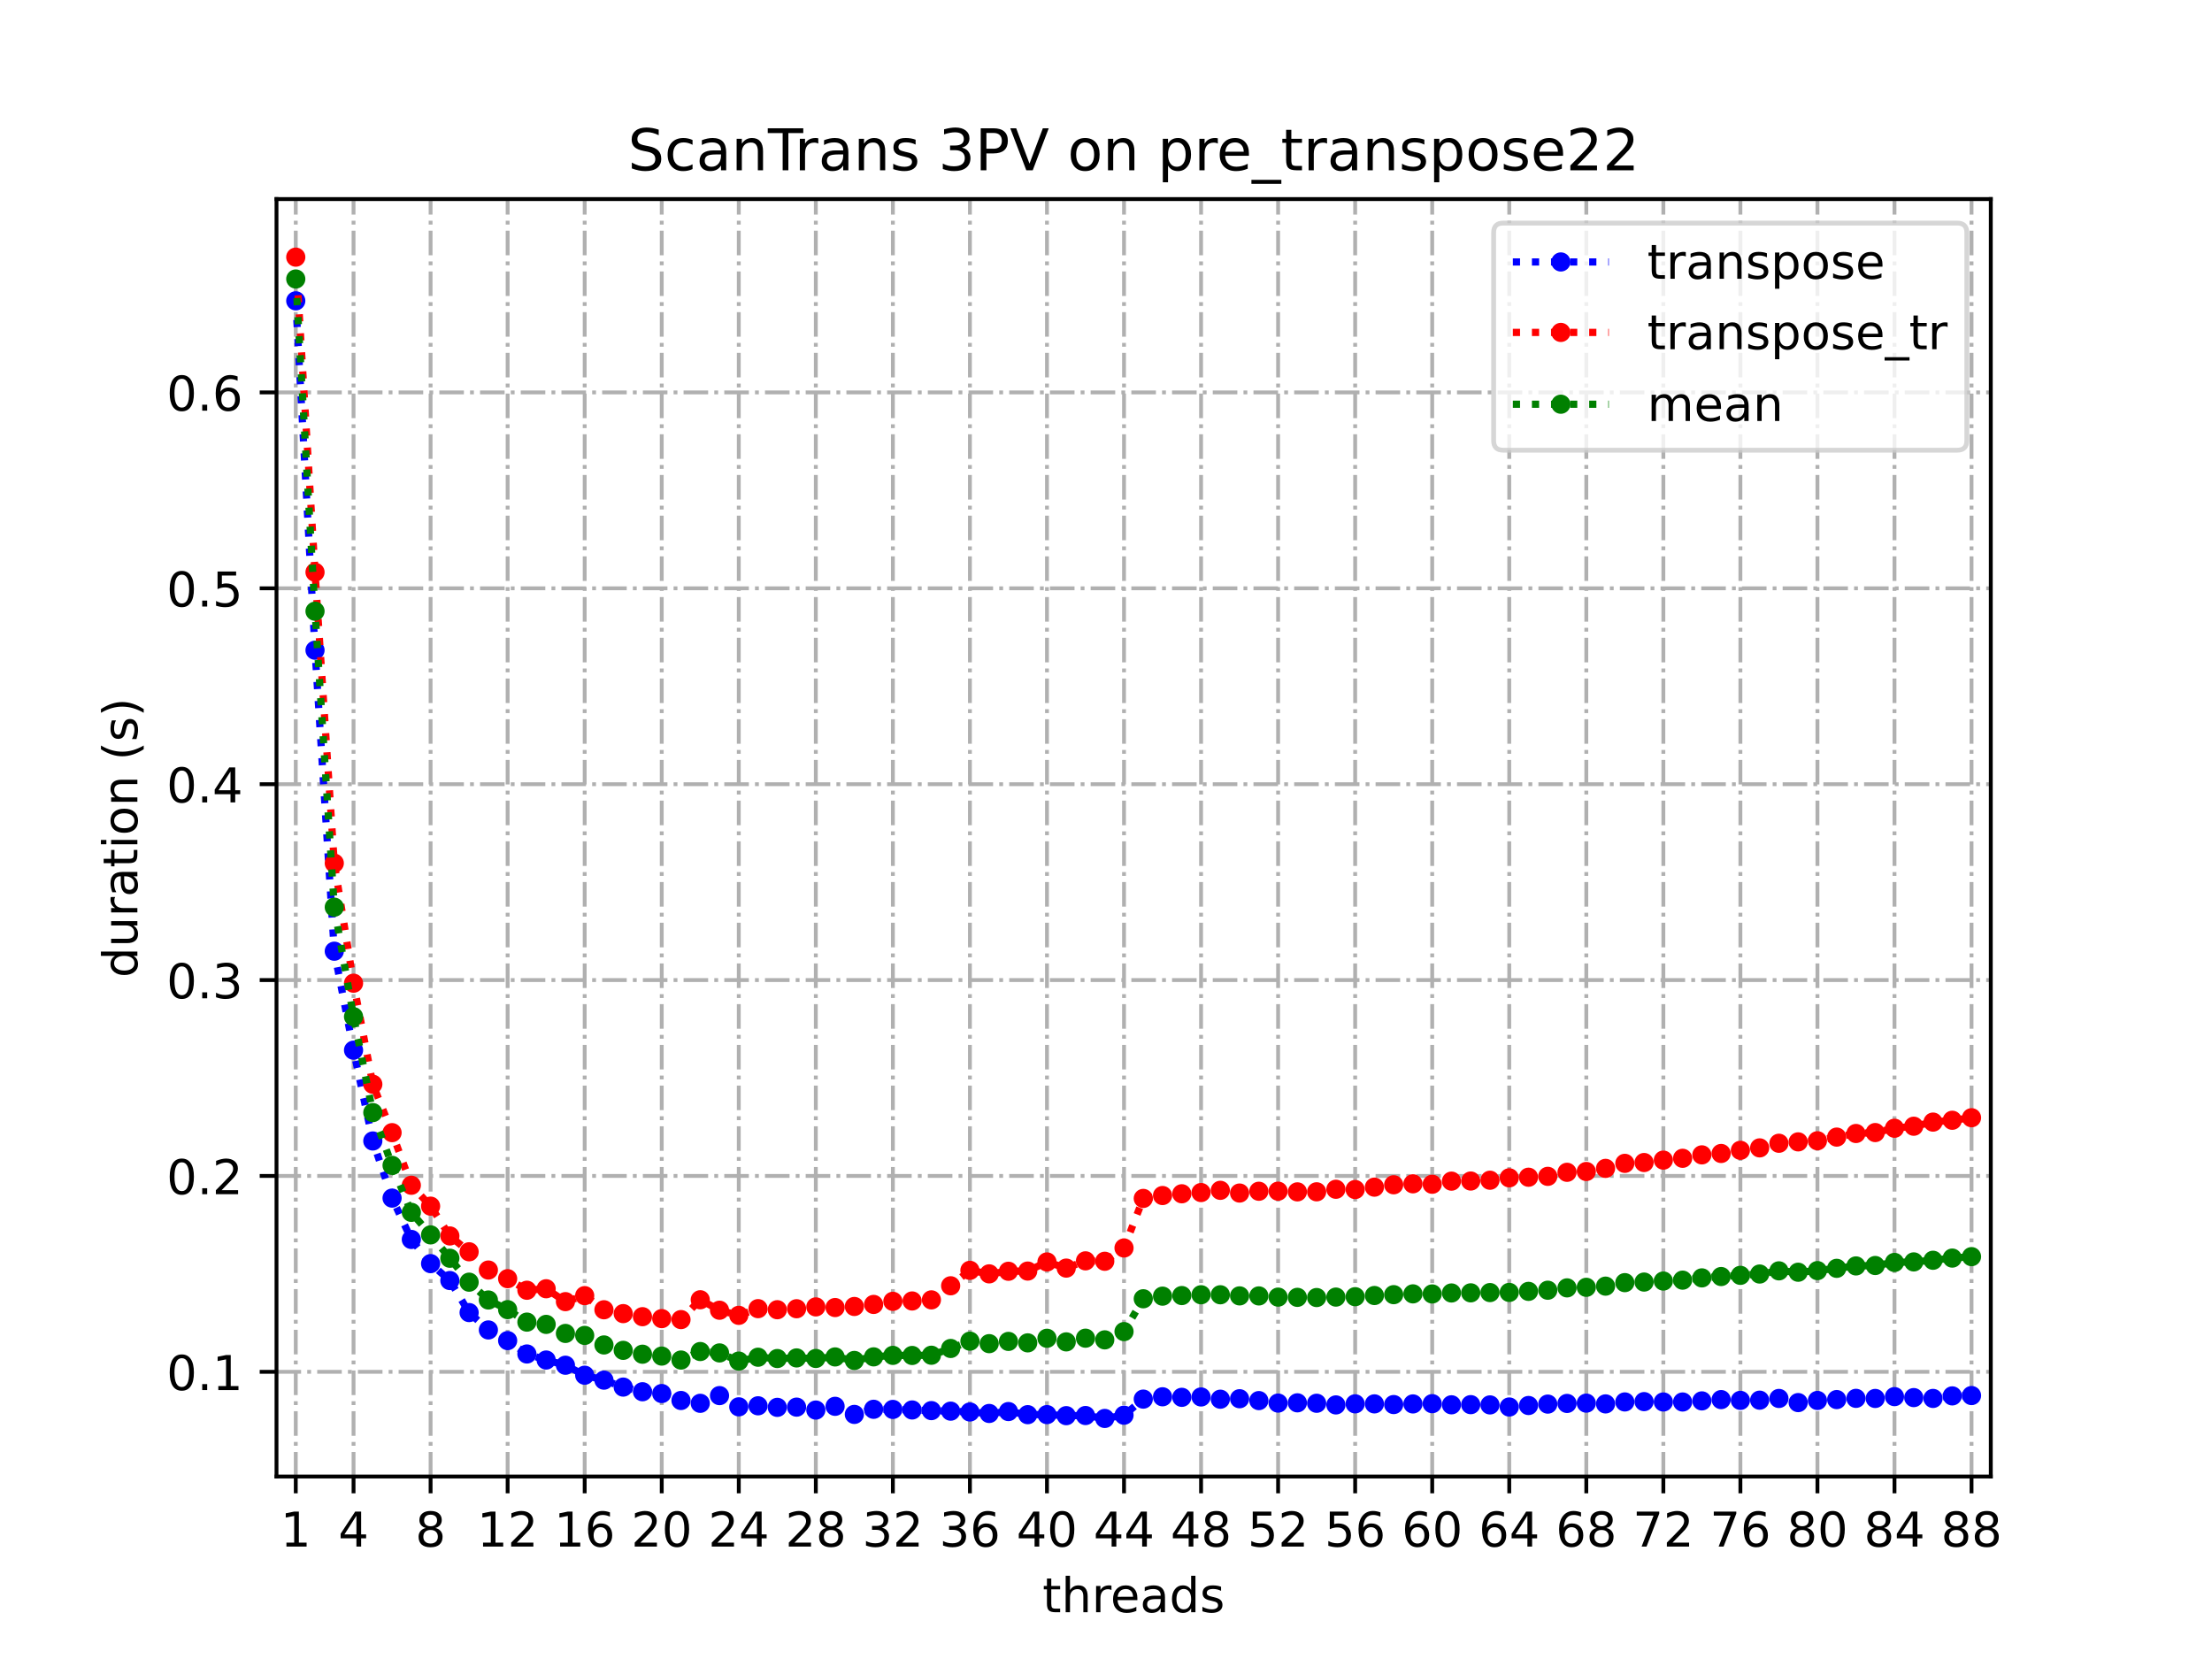 <?xml version="1.0" encoding="utf-8" standalone="no"?>
<!DOCTYPE svg PUBLIC "-//W3C//DTD SVG 1.1//EN"
  "http://www.w3.org/Graphics/SVG/1.1/DTD/svg11.dtd">
<!-- Created with matplotlib (https://matplotlib.org/) -->
<svg height="345.6pt" version="1.1" viewBox="0 0 460.8 345.6" width="460.8pt" xmlns="http://www.w3.org/2000/svg" xmlns:xlink="http://www.w3.org/1999/xlink">
 <defs>
  <style type="text/css">
*{stroke-linecap:butt;stroke-linejoin:round;}
  </style>
 </defs>
 <g id="figure_1">
  <g id="patch_1">
   <path d="M 0 345.6 
L 460.8 345.6 
L 460.8 0 
L 0 0 
z
" style="fill:#ffffff;"/>
  </g>
  <g id="axes_1">
   <g id="patch_2">
    <path d="M 57.6 307.584 
L 414.72 307.584 
L 414.72 41.472 
L 57.6 41.472 
z
" style="fill:#ffffff;"/>
   </g>
   <g id="matplotlib.axis_1">
    <g id="xtick_1">
     <g id="line2d_1">
      <path clip-path="url(#pc98f05e646)" d="M 61.613 307.584 
L 61.613 41.472 
" style="fill:none;stroke:#b0b0b0;stroke-dasharray:5.12,1.28,0.8,1.28;stroke-dashoffset:0;stroke-width:0.8;"/>
     </g>
     <g id="line2d_2">
      <defs>
       <path d="M 0 0 
L 0 3.5 
" id="m53d3e3e3b1" style="stroke:#000000;stroke-width:0.8;"/>
      </defs>
      <g>
       <use style="stroke:#000000;stroke-width:0.8;" x="61.613" xlink:href="#m53d3e3e3b1" y="307.584"/>
      </g>
     </g>
     <g id="text_1">
      <!-- 1 -->
      <defs>
       <path d="M 12.406 8.297 
L 28.516 8.297 
L 28.516 63.922 
L 10.984 60.406 
L 10.984 69.391 
L 28.422 72.906 
L 38.281 72.906 
L 38.281 8.297 
L 54.391 8.297 
L 54.391 0 
L 12.406 0 
z
" id="DejaVuSans-49"/>
      </defs>
      <g transform="translate(58.431 322.182)scale(0.1 -0.1)">
       <use xlink:href="#DejaVuSans-49"/>
      </g>
     </g>
    </g>
    <g id="xtick_2">
     <g id="line2d_3">
      <path clip-path="url(#pc98f05e646)" d="M 73.65 307.584 
L 73.65 41.472 
" style="fill:none;stroke:#b0b0b0;stroke-dasharray:5.12,1.28,0.8,1.28;stroke-dashoffset:0;stroke-width:0.8;"/>
     </g>
     <g id="line2d_4">
      <g>
       <use style="stroke:#000000;stroke-width:0.8;" x="73.65" xlink:href="#m53d3e3e3b1" y="307.584"/>
      </g>
     </g>
     <g id="text_2">
      <!-- 4 -->
      <defs>
       <path d="M 37.797 64.312 
L 12.891 25.391 
L 37.797 25.391 
z
M 35.203 72.906 
L 47.609 72.906 
L 47.609 25.391 
L 58.016 25.391 
L 58.016 17.188 
L 47.609 17.188 
L 47.609 0 
L 37.797 0 
L 37.797 17.188 
L 4.891 17.188 
L 4.891 26.703 
z
" id="DejaVuSans-52"/>
      </defs>
      <g transform="translate(70.469 322.182)scale(0.1 -0.1)">
       <use xlink:href="#DejaVuSans-52"/>
      </g>
     </g>
    </g>
    <g id="xtick_3">
     <g id="line2d_5">
      <path clip-path="url(#pc98f05e646)" d="M 89.701 307.584 
L 89.701 41.472 
" style="fill:none;stroke:#b0b0b0;stroke-dasharray:5.12,1.28,0.8,1.28;stroke-dashoffset:0;stroke-width:0.8;"/>
     </g>
     <g id="line2d_6">
      <g>
       <use style="stroke:#000000;stroke-width:0.8;" x="89.701" xlink:href="#m53d3e3e3b1" y="307.584"/>
      </g>
     </g>
     <g id="text_3">
      <!-- 8 -->
      <defs>
       <path d="M 31.781 34.625 
Q 24.75 34.625 20.719 30.859 
Q 16.703 27.094 16.703 20.516 
Q 16.703 13.922 20.719 10.156 
Q 24.75 6.391 31.781 6.391 
Q 38.812 6.391 42.859 10.172 
Q 46.922 13.969 46.922 20.516 
Q 46.922 27.094 42.891 30.859 
Q 38.875 34.625 31.781 34.625 
z
M 21.922 38.812 
Q 15.578 40.375 12.031 44.719 
Q 8.5 49.078 8.5 55.328 
Q 8.5 64.062 14.719 69.141 
Q 20.953 74.219 31.781 74.219 
Q 42.672 74.219 48.875 69.141 
Q 55.078 64.062 55.078 55.328 
Q 55.078 49.078 51.531 44.719 
Q 48 40.375 41.703 38.812 
Q 48.828 37.156 52.797 32.312 
Q 56.781 27.484 56.781 20.516 
Q 56.781 9.906 50.312 4.234 
Q 43.844 -1.422 31.781 -1.422 
Q 19.734 -1.422 13.25 4.234 
Q 6.781 9.906 6.781 20.516 
Q 6.781 27.484 10.781 32.312 
Q 14.797 37.156 21.922 38.812 
z
M 18.312 54.391 
Q 18.312 48.734 21.844 45.562 
Q 25.391 42.391 31.781 42.391 
Q 38.141 42.391 41.719 45.562 
Q 45.312 48.734 45.312 54.391 
Q 45.312 60.062 41.719 63.234 
Q 38.141 66.406 31.781 66.406 
Q 25.391 66.406 21.844 63.234 
Q 18.312 60.062 18.312 54.391 
z
" id="DejaVuSans-56"/>
      </defs>
      <g transform="translate(86.519 322.182)scale(0.1 -0.1)">
       <use xlink:href="#DejaVuSans-56"/>
      </g>
     </g>
    </g>
    <g id="xtick_4">
     <g id="line2d_7">
      <path clip-path="url(#pc98f05e646)" d="M 105.751 307.584 
L 105.751 41.472 
" style="fill:none;stroke:#b0b0b0;stroke-dasharray:5.12,1.28,0.8,1.28;stroke-dashoffset:0;stroke-width:0.8;"/>
     </g>
     <g id="line2d_8">
      <g>
       <use style="stroke:#000000;stroke-width:0.8;" x="105.751" xlink:href="#m53d3e3e3b1" y="307.584"/>
      </g>
     </g>
     <g id="text_4">
      <!-- 12 -->
      <defs>
       <path d="M 19.188 8.297 
L 53.609 8.297 
L 53.609 0 
L 7.328 0 
L 7.328 8.297 
Q 12.938 14.109 22.625 23.891 
Q 32.328 33.688 34.812 36.531 
Q 39.547 41.844 41.422 45.531 
Q 43.312 49.219 43.312 52.781 
Q 43.312 58.594 39.234 62.25 
Q 35.156 65.922 28.609 65.922 
Q 23.969 65.922 18.812 64.312 
Q 13.672 62.703 7.812 59.422 
L 7.812 69.391 
Q 13.766 71.781 18.938 73 
Q 24.125 74.219 28.422 74.219 
Q 39.75 74.219 46.484 68.547 
Q 53.219 62.891 53.219 53.422 
Q 53.219 48.922 51.531 44.891 
Q 49.859 40.875 45.406 35.406 
Q 44.188 33.984 37.641 27.219 
Q 31.109 20.453 19.188 8.297 
z
" id="DejaVuSans-50"/>
      </defs>
      <g transform="translate(99.389 322.182)scale(0.1 -0.1)">
       <use xlink:href="#DejaVuSans-49"/>
       <use x="63.623" xlink:href="#DejaVuSans-50"/>
      </g>
     </g>
    </g>
    <g id="xtick_5">
     <g id="line2d_9">
      <path clip-path="url(#pc98f05e646)" d="M 121.801 307.584 
L 121.801 41.472 
" style="fill:none;stroke:#b0b0b0;stroke-dasharray:5.12,1.28,0.8,1.28;stroke-dashoffset:0;stroke-width:0.8;"/>
     </g>
     <g id="line2d_10">
      <g>
       <use style="stroke:#000000;stroke-width:0.8;" x="121.801" xlink:href="#m53d3e3e3b1" y="307.584"/>
      </g>
     </g>
     <g id="text_5">
      <!-- 16 -->
      <defs>
       <path d="M 33.016 40.375 
Q 26.375 40.375 22.484 35.828 
Q 18.609 31.297 18.609 23.391 
Q 18.609 15.531 22.484 10.953 
Q 26.375 6.391 33.016 6.391 
Q 39.656 6.391 43.531 10.953 
Q 47.406 15.531 47.406 23.391 
Q 47.406 31.297 43.531 35.828 
Q 39.656 40.375 33.016 40.375 
z
M 52.594 71.297 
L 52.594 62.312 
Q 48.875 64.062 45.094 64.984 
Q 41.312 65.922 37.594 65.922 
Q 27.828 65.922 22.672 59.328 
Q 17.531 52.734 16.797 39.406 
Q 19.672 43.656 24.016 45.922 
Q 28.375 48.188 33.594 48.188 
Q 44.578 48.188 50.953 41.516 
Q 57.328 34.859 57.328 23.391 
Q 57.328 12.156 50.688 5.359 
Q 44.047 -1.422 33.016 -1.422 
Q 20.359 -1.422 13.672 8.266 
Q 6.984 17.969 6.984 36.375 
Q 6.984 53.656 15.188 63.938 
Q 23.391 74.219 37.203 74.219 
Q 40.922 74.219 44.703 73.484 
Q 48.484 72.75 52.594 71.297 
z
" id="DejaVuSans-54"/>
      </defs>
      <g transform="translate(115.439 322.182)scale(0.1 -0.1)">
       <use xlink:href="#DejaVuSans-49"/>
       <use x="63.623" xlink:href="#DejaVuSans-54"/>
      </g>
     </g>
    </g>
    <g id="xtick_6">
     <g id="line2d_11">
      <path clip-path="url(#pc98f05e646)" d="M 137.852 307.584 
L 137.852 41.472 
" style="fill:none;stroke:#b0b0b0;stroke-dasharray:5.12,1.28,0.8,1.28;stroke-dashoffset:0;stroke-width:0.8;"/>
     </g>
     <g id="line2d_12">
      <g>
       <use style="stroke:#000000;stroke-width:0.8;" x="137.852" xlink:href="#m53d3e3e3b1" y="307.584"/>
      </g>
     </g>
     <g id="text_6">
      <!-- 20 -->
      <defs>
       <path d="M 31.781 66.406 
Q 24.172 66.406 20.328 58.906 
Q 16.5 51.422 16.5 36.375 
Q 16.5 21.391 20.328 13.891 
Q 24.172 6.391 31.781 6.391 
Q 39.453 6.391 43.281 13.891 
Q 47.125 21.391 47.125 36.375 
Q 47.125 51.422 43.281 58.906 
Q 39.453 66.406 31.781 66.406 
z
M 31.781 74.219 
Q 44.047 74.219 50.516 64.516 
Q 56.984 54.828 56.984 36.375 
Q 56.984 17.969 50.516 8.266 
Q 44.047 -1.422 31.781 -1.422 
Q 19.531 -1.422 13.062 8.266 
Q 6.594 17.969 6.594 36.375 
Q 6.594 54.828 13.062 64.516 
Q 19.531 74.219 31.781 74.219 
z
" id="DejaVuSans-48"/>
      </defs>
      <g transform="translate(131.489 322.182)scale(0.1 -0.1)">
       <use xlink:href="#DejaVuSans-50"/>
       <use x="63.623" xlink:href="#DejaVuSans-48"/>
      </g>
     </g>
    </g>
    <g id="xtick_7">
     <g id="line2d_13">
      <path clip-path="url(#pc98f05e646)" d="M 153.902 307.584 
L 153.902 41.472 
" style="fill:none;stroke:#b0b0b0;stroke-dasharray:5.12,1.28,0.8,1.28;stroke-dashoffset:0;stroke-width:0.8;"/>
     </g>
     <g id="line2d_14">
      <g>
       <use style="stroke:#000000;stroke-width:0.8;" x="153.902" xlink:href="#m53d3e3e3b1" y="307.584"/>
      </g>
     </g>
     <g id="text_7">
      <!-- 24 -->
      <g transform="translate(147.54 322.182)scale(0.1 -0.1)">
       <use xlink:href="#DejaVuSans-50"/>
       <use x="63.623" xlink:href="#DejaVuSans-52"/>
      </g>
     </g>
    </g>
    <g id="xtick_8">
     <g id="line2d_15">
      <path clip-path="url(#pc98f05e646)" d="M 169.952 307.584 
L 169.952 41.472 
" style="fill:none;stroke:#b0b0b0;stroke-dasharray:5.12,1.28,0.8,1.28;stroke-dashoffset:0;stroke-width:0.8;"/>
     </g>
     <g id="line2d_16">
      <g>
       <use style="stroke:#000000;stroke-width:0.8;" x="169.952" xlink:href="#m53d3e3e3b1" y="307.584"/>
      </g>
     </g>
     <g id="text_8">
      <!-- 28 -->
      <g transform="translate(163.59 322.182)scale(0.1 -0.1)">
       <use xlink:href="#DejaVuSans-50"/>
       <use x="63.623" xlink:href="#DejaVuSans-56"/>
      </g>
     </g>
    </g>
    <g id="xtick_9">
     <g id="line2d_17">
      <path clip-path="url(#pc98f05e646)" d="M 186.003 307.584 
L 186.003 41.472 
" style="fill:none;stroke:#b0b0b0;stroke-dasharray:5.12,1.28,0.8,1.28;stroke-dashoffset:0;stroke-width:0.8;"/>
     </g>
     <g id="line2d_18">
      <g>
       <use style="stroke:#000000;stroke-width:0.8;" x="186.003" xlink:href="#m53d3e3e3b1" y="307.584"/>
      </g>
     </g>
     <g id="text_9">
      <!-- 32 -->
      <defs>
       <path d="M 40.578 39.312 
Q 47.656 37.797 51.625 33 
Q 55.609 28.219 55.609 21.188 
Q 55.609 10.406 48.188 4.484 
Q 40.766 -1.422 27.094 -1.422 
Q 22.516 -1.422 17.656 -0.516 
Q 12.797 0.391 7.625 2.203 
L 7.625 11.719 
Q 11.719 9.328 16.594 8.109 
Q 21.484 6.891 26.812 6.891 
Q 36.078 6.891 40.938 10.547 
Q 45.797 14.203 45.797 21.188 
Q 45.797 27.641 41.281 31.266 
Q 36.766 34.906 28.719 34.906 
L 20.219 34.906 
L 20.219 43.016 
L 29.109 43.016 
Q 36.375 43.016 40.234 45.922 
Q 44.094 48.828 44.094 54.297 
Q 44.094 59.906 40.109 62.906 
Q 36.141 65.922 28.719 65.922 
Q 24.656 65.922 20.016 65.031 
Q 15.375 64.156 9.812 62.312 
L 9.812 71.094 
Q 15.438 72.656 20.344 73.438 
Q 25.25 74.219 29.594 74.219 
Q 40.828 74.219 47.359 69.109 
Q 53.906 64.016 53.906 55.328 
Q 53.906 49.266 50.438 45.094 
Q 46.969 40.922 40.578 39.312 
z
" id="DejaVuSans-51"/>
      </defs>
      <g transform="translate(179.64 322.182)scale(0.1 -0.1)">
       <use xlink:href="#DejaVuSans-51"/>
       <use x="63.623" xlink:href="#DejaVuSans-50"/>
      </g>
     </g>
    </g>
    <g id="xtick_10">
     <g id="line2d_19">
      <path clip-path="url(#pc98f05e646)" d="M 202.053 307.584 
L 202.053 41.472 
" style="fill:none;stroke:#b0b0b0;stroke-dasharray:5.12,1.28,0.8,1.28;stroke-dashoffset:0;stroke-width:0.8;"/>
     </g>
     <g id="line2d_20">
      <g>
       <use style="stroke:#000000;stroke-width:0.8;" x="202.053" xlink:href="#m53d3e3e3b1" y="307.584"/>
      </g>
     </g>
     <g id="text_10">
      <!-- 36 -->
      <g transform="translate(195.691 322.182)scale(0.1 -0.1)">
       <use xlink:href="#DejaVuSans-51"/>
       <use x="63.623" xlink:href="#DejaVuSans-54"/>
      </g>
     </g>
    </g>
    <g id="xtick_11">
     <g id="line2d_21">
      <path clip-path="url(#pc98f05e646)" d="M 218.103 307.584 
L 218.103 41.472 
" style="fill:none;stroke:#b0b0b0;stroke-dasharray:5.12,1.28,0.8,1.28;stroke-dashoffset:0;stroke-width:0.8;"/>
     </g>
     <g id="line2d_22">
      <g>
       <use style="stroke:#000000;stroke-width:0.8;" x="218.103" xlink:href="#m53d3e3e3b1" y="307.584"/>
      </g>
     </g>
     <g id="text_11">
      <!-- 40 -->
      <g transform="translate(211.741 322.182)scale(0.1 -0.1)">
       <use xlink:href="#DejaVuSans-52"/>
       <use x="63.623" xlink:href="#DejaVuSans-48"/>
      </g>
     </g>
    </g>
    <g id="xtick_12">
     <g id="line2d_23">
      <path clip-path="url(#pc98f05e646)" d="M 234.154 307.584 
L 234.154 41.472 
" style="fill:none;stroke:#b0b0b0;stroke-dasharray:5.12,1.28,0.8,1.28;stroke-dashoffset:0;stroke-width:0.8;"/>
     </g>
     <g id="line2d_24">
      <g>
       <use style="stroke:#000000;stroke-width:0.8;" x="234.154" xlink:href="#m53d3e3e3b1" y="307.584"/>
      </g>
     </g>
     <g id="text_12">
      <!-- 44 -->
      <g transform="translate(227.791 322.182)scale(0.1 -0.1)">
       <use xlink:href="#DejaVuSans-52"/>
       <use x="63.623" xlink:href="#DejaVuSans-52"/>
      </g>
     </g>
    </g>
    <g id="xtick_13">
     <g id="line2d_25">
      <path clip-path="url(#pc98f05e646)" d="M 250.204 307.584 
L 250.204 41.472 
" style="fill:none;stroke:#b0b0b0;stroke-dasharray:5.12,1.28,0.8,1.28;stroke-dashoffset:0;stroke-width:0.8;"/>
     </g>
     <g id="line2d_26">
      <g>
       <use style="stroke:#000000;stroke-width:0.8;" x="250.204" xlink:href="#m53d3e3e3b1" y="307.584"/>
      </g>
     </g>
     <g id="text_13">
      <!-- 48 -->
      <g transform="translate(243.842 322.182)scale(0.1 -0.1)">
       <use xlink:href="#DejaVuSans-52"/>
       <use x="63.623" xlink:href="#DejaVuSans-56"/>
      </g>
     </g>
    </g>
    <g id="xtick_14">
     <g id="line2d_27">
      <path clip-path="url(#pc98f05e646)" d="M 266.254 307.584 
L 266.254 41.472 
" style="fill:none;stroke:#b0b0b0;stroke-dasharray:5.12,1.28,0.8,1.28;stroke-dashoffset:0;stroke-width:0.8;"/>
     </g>
     <g id="line2d_28">
      <g>
       <use style="stroke:#000000;stroke-width:0.8;" x="266.254" xlink:href="#m53d3e3e3b1" y="307.584"/>
      </g>
     </g>
     <g id="text_14">
      <!-- 52 -->
      <defs>
       <path d="M 10.797 72.906 
L 49.516 72.906 
L 49.516 64.594 
L 19.828 64.594 
L 19.828 46.734 
Q 21.969 47.469 24.109 47.828 
Q 26.266 48.188 28.422 48.188 
Q 40.625 48.188 47.75 41.5 
Q 54.891 34.812 54.891 23.391 
Q 54.891 11.625 47.562 5.094 
Q 40.234 -1.422 26.906 -1.422 
Q 22.312 -1.422 17.547 -0.641 
Q 12.797 0.141 7.719 1.703 
L 7.719 11.625 
Q 12.109 9.234 16.797 8.062 
Q 21.484 6.891 26.703 6.891 
Q 35.156 6.891 40.078 11.328 
Q 45.016 15.766 45.016 23.391 
Q 45.016 31 40.078 35.438 
Q 35.156 39.891 26.703 39.891 
Q 22.75 39.891 18.812 39.016 
Q 14.891 38.141 10.797 36.281 
z
" id="DejaVuSans-53"/>
      </defs>
      <g transform="translate(259.892 322.182)scale(0.1 -0.1)">
       <use xlink:href="#DejaVuSans-53"/>
       <use x="63.623" xlink:href="#DejaVuSans-50"/>
      </g>
     </g>
    </g>
    <g id="xtick_15">
     <g id="line2d_29">
      <path clip-path="url(#pc98f05e646)" d="M 282.305 307.584 
L 282.305 41.472 
" style="fill:none;stroke:#b0b0b0;stroke-dasharray:5.12,1.28,0.8,1.28;stroke-dashoffset:0;stroke-width:0.8;"/>
     </g>
     <g id="line2d_30">
      <g>
       <use style="stroke:#000000;stroke-width:0.8;" x="282.305" xlink:href="#m53d3e3e3b1" y="307.584"/>
      </g>
     </g>
     <g id="text_15">
      <!-- 56 -->
      <g transform="translate(275.942 322.182)scale(0.1 -0.1)">
       <use xlink:href="#DejaVuSans-53"/>
       <use x="63.623" xlink:href="#DejaVuSans-54"/>
      </g>
     </g>
    </g>
    <g id="xtick_16">
     <g id="line2d_31">
      <path clip-path="url(#pc98f05e646)" d="M 298.355 307.584 
L 298.355 41.472 
" style="fill:none;stroke:#b0b0b0;stroke-dasharray:5.12,1.28,0.8,1.28;stroke-dashoffset:0;stroke-width:0.8;"/>
     </g>
     <g id="line2d_32">
      <g>
       <use style="stroke:#000000;stroke-width:0.8;" x="298.355" xlink:href="#m53d3e3e3b1" y="307.584"/>
      </g>
     </g>
     <g id="text_16">
      <!-- 60 -->
      <g transform="translate(291.993 322.182)scale(0.1 -0.1)">
       <use xlink:href="#DejaVuSans-54"/>
       <use x="63.623" xlink:href="#DejaVuSans-48"/>
      </g>
     </g>
    </g>
    <g id="xtick_17">
     <g id="line2d_33">
      <path clip-path="url(#pc98f05e646)" d="M 314.405 307.584 
L 314.405 41.472 
" style="fill:none;stroke:#b0b0b0;stroke-dasharray:5.12,1.28,0.8,1.28;stroke-dashoffset:0;stroke-width:0.8;"/>
     </g>
     <g id="line2d_34">
      <g>
       <use style="stroke:#000000;stroke-width:0.8;" x="314.405" xlink:href="#m53d3e3e3b1" y="307.584"/>
      </g>
     </g>
     <g id="text_17">
      <!-- 64 -->
      <g transform="translate(308.043 322.182)scale(0.1 -0.1)">
       <use xlink:href="#DejaVuSans-54"/>
       <use x="63.623" xlink:href="#DejaVuSans-52"/>
      </g>
     </g>
    </g>
    <g id="xtick_18">
     <g id="line2d_35">
      <path clip-path="url(#pc98f05e646)" d="M 330.456 307.584 
L 330.456 41.472 
" style="fill:none;stroke:#b0b0b0;stroke-dasharray:5.12,1.28,0.8,1.28;stroke-dashoffset:0;stroke-width:0.8;"/>
     </g>
     <g id="line2d_36">
      <g>
       <use style="stroke:#000000;stroke-width:0.8;" x="330.456" xlink:href="#m53d3e3e3b1" y="307.584"/>
      </g>
     </g>
     <g id="text_18">
      <!-- 68 -->
      <g transform="translate(324.093 322.182)scale(0.1 -0.1)">
       <use xlink:href="#DejaVuSans-54"/>
       <use x="63.623" xlink:href="#DejaVuSans-56"/>
      </g>
     </g>
    </g>
    <g id="xtick_19">
     <g id="line2d_37">
      <path clip-path="url(#pc98f05e646)" d="M 346.506 307.584 
L 346.506 41.472 
" style="fill:none;stroke:#b0b0b0;stroke-dasharray:5.12,1.28,0.8,1.28;stroke-dashoffset:0;stroke-width:0.8;"/>
     </g>
     <g id="line2d_38">
      <g>
       <use style="stroke:#000000;stroke-width:0.8;" x="346.506" xlink:href="#m53d3e3e3b1" y="307.584"/>
      </g>
     </g>
     <g id="text_19">
      <!-- 72 -->
      <defs>
       <path d="M 8.203 72.906 
L 55.078 72.906 
L 55.078 68.703 
L 28.609 0 
L 18.312 0 
L 43.219 64.594 
L 8.203 64.594 
z
" id="DejaVuSans-55"/>
      </defs>
      <g transform="translate(340.144 322.182)scale(0.1 -0.1)">
       <use xlink:href="#DejaVuSans-55"/>
       <use x="63.623" xlink:href="#DejaVuSans-50"/>
      </g>
     </g>
    </g>
    <g id="xtick_20">
     <g id="line2d_39">
      <path clip-path="url(#pc98f05e646)" d="M 362.556 307.584 
L 362.556 41.472 
" style="fill:none;stroke:#b0b0b0;stroke-dasharray:5.12,1.28,0.8,1.28;stroke-dashoffset:0;stroke-width:0.8;"/>
     </g>
     <g id="line2d_40">
      <g>
       <use style="stroke:#000000;stroke-width:0.8;" x="362.556" xlink:href="#m53d3e3e3b1" y="307.584"/>
      </g>
     </g>
     <g id="text_20">
      <!-- 76 -->
      <g transform="translate(356.194 322.182)scale(0.1 -0.1)">
       <use xlink:href="#DejaVuSans-55"/>
       <use x="63.623" xlink:href="#DejaVuSans-54"/>
      </g>
     </g>
    </g>
    <g id="xtick_21">
     <g id="line2d_41">
      <path clip-path="url(#pc98f05e646)" d="M 378.607 307.584 
L 378.607 41.472 
" style="fill:none;stroke:#b0b0b0;stroke-dasharray:5.12,1.28,0.8,1.28;stroke-dashoffset:0;stroke-width:0.8;"/>
     </g>
     <g id="line2d_42">
      <g>
       <use style="stroke:#000000;stroke-width:0.8;" x="378.607" xlink:href="#m53d3e3e3b1" y="307.584"/>
      </g>
     </g>
     <g id="text_21">
      <!-- 80 -->
      <g transform="translate(372.244 322.182)scale(0.1 -0.1)">
       <use xlink:href="#DejaVuSans-56"/>
       <use x="63.623" xlink:href="#DejaVuSans-48"/>
      </g>
     </g>
    </g>
    <g id="xtick_22">
     <g id="line2d_43">
      <path clip-path="url(#pc98f05e646)" d="M 394.657 307.584 
L 394.657 41.472 
" style="fill:none;stroke:#b0b0b0;stroke-dasharray:5.12,1.28,0.8,1.28;stroke-dashoffset:0;stroke-width:0.8;"/>
     </g>
     <g id="line2d_44">
      <g>
       <use style="stroke:#000000;stroke-width:0.8;" x="394.657" xlink:href="#m53d3e3e3b1" y="307.584"/>
      </g>
     </g>
     <g id="text_22">
      <!-- 84 -->
      <g transform="translate(388.295 322.182)scale(0.1 -0.1)">
       <use xlink:href="#DejaVuSans-56"/>
       <use x="63.623" xlink:href="#DejaVuSans-52"/>
      </g>
     </g>
    </g>
    <g id="xtick_23">
     <g id="line2d_45">
      <path clip-path="url(#pc98f05e646)" d="M 410.707 307.584 
L 410.707 41.472 
" style="fill:none;stroke:#b0b0b0;stroke-dasharray:5.12,1.28,0.8,1.28;stroke-dashoffset:0;stroke-width:0.8;"/>
     </g>
     <g id="line2d_46">
      <g>
       <use style="stroke:#000000;stroke-width:0.8;" x="410.707" xlink:href="#m53d3e3e3b1" y="307.584"/>
      </g>
     </g>
     <g id="text_23">
      <!-- 88 -->
      <g transform="translate(404.345 322.182)scale(0.1 -0.1)">
       <use xlink:href="#DejaVuSans-56"/>
       <use x="63.623" xlink:href="#DejaVuSans-56"/>
      </g>
     </g>
    </g>
    <g id="text_24">
     <!-- threads -->
     <defs>
      <path d="M 18.312 70.219 
L 18.312 54.688 
L 36.812 54.688 
L 36.812 47.703 
L 18.312 47.703 
L 18.312 18.016 
Q 18.312 11.328 20.141 9.422 
Q 21.969 7.516 27.594 7.516 
L 36.812 7.516 
L 36.812 0 
L 27.594 0 
Q 17.188 0 13.234 3.875 
Q 9.281 7.766 9.281 18.016 
L 9.281 47.703 
L 2.688 47.703 
L 2.688 54.688 
L 9.281 54.688 
L 9.281 70.219 
z
" id="DejaVuSans-116"/>
      <path d="M 54.891 33.016 
L 54.891 0 
L 45.906 0 
L 45.906 32.719 
Q 45.906 40.484 42.875 44.328 
Q 39.844 48.188 33.797 48.188 
Q 26.516 48.188 22.312 43.547 
Q 18.109 38.922 18.109 30.906 
L 18.109 0 
L 9.078 0 
L 9.078 75.984 
L 18.109 75.984 
L 18.109 46.188 
Q 21.344 51.125 25.703 53.562 
Q 30.078 56 35.797 56 
Q 45.219 56 50.047 50.172 
Q 54.891 44.344 54.891 33.016 
z
" id="DejaVuSans-104"/>
      <path d="M 41.109 46.297 
Q 39.594 47.172 37.812 47.578 
Q 36.031 48 33.891 48 
Q 26.266 48 22.188 43.047 
Q 18.109 38.094 18.109 28.812 
L 18.109 0 
L 9.078 0 
L 9.078 54.688 
L 18.109 54.688 
L 18.109 46.188 
Q 20.953 51.172 25.484 53.578 
Q 30.031 56 36.531 56 
Q 37.453 56 38.578 55.875 
Q 39.703 55.766 41.062 55.516 
z
" id="DejaVuSans-114"/>
      <path d="M 56.203 29.594 
L 56.203 25.203 
L 14.891 25.203 
Q 15.484 15.922 20.484 11.062 
Q 25.484 6.203 34.422 6.203 
Q 39.594 6.203 44.453 7.469 
Q 49.312 8.734 54.109 11.281 
L 54.109 2.781 
Q 49.266 0.734 44.188 -0.344 
Q 39.109 -1.422 33.891 -1.422 
Q 20.797 -1.422 13.156 6.188 
Q 5.516 13.812 5.516 26.812 
Q 5.516 40.234 12.766 48.109 
Q 20.016 56 32.328 56 
Q 43.359 56 49.781 48.891 
Q 56.203 41.797 56.203 29.594 
z
M 47.219 32.234 
Q 47.125 39.594 43.094 43.984 
Q 39.062 48.391 32.422 48.391 
Q 24.906 48.391 20.391 44.141 
Q 15.875 39.891 15.188 32.172 
z
" id="DejaVuSans-101"/>
      <path d="M 34.281 27.484 
Q 23.391 27.484 19.188 25 
Q 14.984 22.516 14.984 16.5 
Q 14.984 11.719 18.141 8.906 
Q 21.297 6.109 26.703 6.109 
Q 34.188 6.109 38.703 11.406 
Q 43.219 16.703 43.219 25.484 
L 43.219 27.484 
z
M 52.203 31.203 
L 52.203 0 
L 43.219 0 
L 43.219 8.297 
Q 40.141 3.328 35.547 0.953 
Q 30.953 -1.422 24.312 -1.422 
Q 15.922 -1.422 10.953 3.297 
Q 6 8.016 6 15.922 
Q 6 25.141 12.172 29.828 
Q 18.359 34.516 30.609 34.516 
L 43.219 34.516 
L 43.219 35.406 
Q 43.219 41.609 39.141 45 
Q 35.062 48.391 27.688 48.391 
Q 23 48.391 18.547 47.266 
Q 14.109 46.141 10.016 43.891 
L 10.016 52.203 
Q 14.938 54.109 19.578 55.047 
Q 24.219 56 28.609 56 
Q 40.484 56 46.344 49.844 
Q 52.203 43.703 52.203 31.203 
z
" id="DejaVuSans-97"/>
      <path d="M 45.406 46.391 
L 45.406 75.984 
L 54.391 75.984 
L 54.391 0 
L 45.406 0 
L 45.406 8.203 
Q 42.578 3.328 38.25 0.953 
Q 33.938 -1.422 27.875 -1.422 
Q 17.969 -1.422 11.734 6.484 
Q 5.516 14.406 5.516 27.297 
Q 5.516 40.188 11.734 48.094 
Q 17.969 56 27.875 56 
Q 33.938 56 38.25 53.625 
Q 42.578 51.266 45.406 46.391 
z
M 14.797 27.297 
Q 14.797 17.391 18.875 11.75 
Q 22.953 6.109 30.078 6.109 
Q 37.203 6.109 41.297 11.75 
Q 45.406 17.391 45.406 27.297 
Q 45.406 37.203 41.297 42.844 
Q 37.203 48.484 30.078 48.484 
Q 22.953 48.484 18.875 42.844 
Q 14.797 37.203 14.797 27.297 
z
" id="DejaVuSans-100"/>
      <path d="M 44.281 53.078 
L 44.281 44.578 
Q 40.484 46.531 36.375 47.5 
Q 32.281 48.484 27.875 48.484 
Q 21.188 48.484 17.844 46.438 
Q 14.5 44.391 14.5 40.281 
Q 14.5 37.156 16.891 35.375 
Q 19.281 33.594 26.516 31.984 
L 29.594 31.297 
Q 39.156 29.25 43.188 25.516 
Q 47.219 21.781 47.219 15.094 
Q 47.219 7.469 41.188 3.016 
Q 35.156 -1.422 24.609 -1.422 
Q 20.219 -1.422 15.453 -0.562 
Q 10.688 0.297 5.422 2 
L 5.422 11.281 
Q 10.406 8.688 15.234 7.391 
Q 20.062 6.109 24.812 6.109 
Q 31.156 6.109 34.562 8.281 
Q 37.984 10.453 37.984 14.406 
Q 37.984 18.062 35.516 20.016 
Q 33.062 21.969 24.703 23.781 
L 21.578 24.516 
Q 13.234 26.266 9.516 29.906 
Q 5.812 33.547 5.812 39.891 
Q 5.812 47.609 11.281 51.797 
Q 16.75 56 26.812 56 
Q 31.781 56 36.172 55.266 
Q 40.578 54.547 44.281 53.078 
z
" id="DejaVuSans-115"/>
     </defs>
     <g transform="translate(217.169 335.861)scale(0.1 -0.1)">
      <use xlink:href="#DejaVuSans-116"/>
      <use x="39.209" xlink:href="#DejaVuSans-104"/>
      <use x="102.588" xlink:href="#DejaVuSans-114"/>
      <use x="141.451" xlink:href="#DejaVuSans-101"/>
      <use x="202.975" xlink:href="#DejaVuSans-97"/>
      <use x="264.254" xlink:href="#DejaVuSans-100"/>
      <use x="327.73" xlink:href="#DejaVuSans-115"/>
     </g>
    </g>
   </g>
   <g id="matplotlib.axis_2">
    <g id="ytick_1">
     <g id="line2d_47">
      <path clip-path="url(#pc98f05e646)" d="M 57.6 285.776 
L 414.72 285.776 
" style="fill:none;stroke:#b0b0b0;stroke-dasharray:5.12,1.28,0.8,1.28;stroke-dashoffset:0;stroke-width:0.8;"/>
     </g>
     <g id="line2d_48">
      <defs>
       <path d="M 0 0 
L -3.5 0 
" id="md4e3ba801a" style="stroke:#000000;stroke-width:0.8;"/>
      </defs>
      <g>
       <use style="stroke:#000000;stroke-width:0.8;" x="57.6" xlink:href="#md4e3ba801a" y="285.776"/>
      </g>
     </g>
     <g id="text_25">
      <!-- 0.1 -->
      <defs>
       <path d="M 10.688 12.406 
L 21 12.406 
L 21 0 
L 10.688 0 
z
" id="DejaVuSans-46"/>
      </defs>
      <g transform="translate(34.697 289.575)scale(0.1 -0.1)">
       <use xlink:href="#DejaVuSans-48"/>
       <use x="63.623" xlink:href="#DejaVuSans-46"/>
       <use x="95.41" xlink:href="#DejaVuSans-49"/>
      </g>
     </g>
    </g>
    <g id="ytick_2">
     <g id="line2d_49">
      <path clip-path="url(#pc98f05e646)" d="M 57.6 244.97 
L 414.72 244.97 
" style="fill:none;stroke:#b0b0b0;stroke-dasharray:5.12,1.28,0.8,1.28;stroke-dashoffset:0;stroke-width:0.8;"/>
     </g>
     <g id="line2d_50">
      <g>
       <use style="stroke:#000000;stroke-width:0.8;" x="57.6" xlink:href="#md4e3ba801a" y="244.97"/>
      </g>
     </g>
     <g id="text_26">
      <!-- 0.2 -->
      <g transform="translate(34.697 248.77)scale(0.1 -0.1)">
       <use xlink:href="#DejaVuSans-48"/>
       <use x="63.623" xlink:href="#DejaVuSans-46"/>
       <use x="95.41" xlink:href="#DejaVuSans-50"/>
      </g>
     </g>
    </g>
    <g id="ytick_3">
     <g id="line2d_51">
      <path clip-path="url(#pc98f05e646)" d="M 57.6 204.165 
L 414.72 204.165 
" style="fill:none;stroke:#b0b0b0;stroke-dasharray:5.12,1.28,0.8,1.28;stroke-dashoffset:0;stroke-width:0.8;"/>
     </g>
     <g id="line2d_52">
      <g>
       <use style="stroke:#000000;stroke-width:0.8;" x="57.6" xlink:href="#md4e3ba801a" y="204.165"/>
      </g>
     </g>
     <g id="text_27">
      <!-- 0.3 -->
      <g transform="translate(34.697 207.964)scale(0.1 -0.1)">
       <use xlink:href="#DejaVuSans-48"/>
       <use x="63.623" xlink:href="#DejaVuSans-46"/>
       <use x="95.41" xlink:href="#DejaVuSans-51"/>
      </g>
     </g>
    </g>
    <g id="ytick_4">
     <g id="line2d_53">
      <path clip-path="url(#pc98f05e646)" d="M 57.6 163.359 
L 414.72 163.359 
" style="fill:none;stroke:#b0b0b0;stroke-dasharray:5.12,1.28,0.8,1.28;stroke-dashoffset:0;stroke-width:0.8;"/>
     </g>
     <g id="line2d_54">
      <g>
       <use style="stroke:#000000;stroke-width:0.8;" x="57.6" xlink:href="#md4e3ba801a" y="163.359"/>
      </g>
     </g>
     <g id="text_28">
      <!-- 0.4 -->
      <g transform="translate(34.697 167.159)scale(0.1 -0.1)">
       <use xlink:href="#DejaVuSans-48"/>
       <use x="63.623" xlink:href="#DejaVuSans-46"/>
       <use x="95.41" xlink:href="#DejaVuSans-52"/>
      </g>
     </g>
    </g>
    <g id="ytick_5">
     <g id="line2d_55">
      <path clip-path="url(#pc98f05e646)" d="M 57.6 122.554 
L 414.72 122.554 
" style="fill:none;stroke:#b0b0b0;stroke-dasharray:5.12,1.28,0.8,1.28;stroke-dashoffset:0;stroke-width:0.8;"/>
     </g>
     <g id="line2d_56">
      <g>
       <use style="stroke:#000000;stroke-width:0.8;" x="57.6" xlink:href="#md4e3ba801a" y="122.554"/>
      </g>
     </g>
     <g id="text_29">
      <!-- 0.5 -->
      <g transform="translate(34.697 126.353)scale(0.1 -0.1)">
       <use xlink:href="#DejaVuSans-48"/>
       <use x="63.623" xlink:href="#DejaVuSans-46"/>
       <use x="95.41" xlink:href="#DejaVuSans-53"/>
      </g>
     </g>
    </g>
    <g id="ytick_6">
     <g id="line2d_57">
      <path clip-path="url(#pc98f05e646)" d="M 57.6 81.748 
L 414.72 81.748 
" style="fill:none;stroke:#b0b0b0;stroke-dasharray:5.12,1.28,0.8,1.28;stroke-dashoffset:0;stroke-width:0.8;"/>
     </g>
     <g id="line2d_58">
      <g>
       <use style="stroke:#000000;stroke-width:0.8;" x="57.6" xlink:href="#md4e3ba801a" y="81.748"/>
      </g>
     </g>
     <g id="text_30">
      <!-- 0.6 -->
      <g transform="translate(34.697 85.548)scale(0.1 -0.1)">
       <use xlink:href="#DejaVuSans-48"/>
       <use x="63.623" xlink:href="#DejaVuSans-46"/>
       <use x="95.41" xlink:href="#DejaVuSans-54"/>
      </g>
     </g>
    </g>
    <g id="text_31">
     <!-- duration (s) -->
     <defs>
      <path d="M 8.5 21.578 
L 8.5 54.688 
L 17.484 54.688 
L 17.484 21.922 
Q 17.484 14.156 20.5 10.266 
Q 23.531 6.391 29.594 6.391 
Q 36.859 6.391 41.078 11.031 
Q 45.312 15.672 45.312 23.688 
L 45.312 54.688 
L 54.297 54.688 
L 54.297 0 
L 45.312 0 
L 45.312 8.406 
Q 42.047 3.422 37.719 1 
Q 33.406 -1.422 27.688 -1.422 
Q 18.266 -1.422 13.375 4.438 
Q 8.5 10.297 8.5 21.578 
z
M 31.109 56 
z
" id="DejaVuSans-117"/>
      <path d="M 9.422 54.688 
L 18.406 54.688 
L 18.406 0 
L 9.422 0 
z
M 9.422 75.984 
L 18.406 75.984 
L 18.406 64.594 
L 9.422 64.594 
z
" id="DejaVuSans-105"/>
      <path d="M 30.609 48.391 
Q 23.391 48.391 19.188 42.75 
Q 14.984 37.109 14.984 27.297 
Q 14.984 17.484 19.156 11.844 
Q 23.344 6.203 30.609 6.203 
Q 37.797 6.203 41.984 11.859 
Q 46.188 17.531 46.188 27.297 
Q 46.188 37.016 41.984 42.703 
Q 37.797 48.391 30.609 48.391 
z
M 30.609 56 
Q 42.328 56 49.016 48.375 
Q 55.719 40.766 55.719 27.297 
Q 55.719 13.875 49.016 6.219 
Q 42.328 -1.422 30.609 -1.422 
Q 18.844 -1.422 12.172 6.219 
Q 5.516 13.875 5.516 27.297 
Q 5.516 40.766 12.172 48.375 
Q 18.844 56 30.609 56 
z
" id="DejaVuSans-111"/>
      <path d="M 54.891 33.016 
L 54.891 0 
L 45.906 0 
L 45.906 32.719 
Q 45.906 40.484 42.875 44.328 
Q 39.844 48.188 33.797 48.188 
Q 26.516 48.188 22.312 43.547 
Q 18.109 38.922 18.109 30.906 
L 18.109 0 
L 9.078 0 
L 9.078 54.688 
L 18.109 54.688 
L 18.109 46.188 
Q 21.344 51.125 25.703 53.562 
Q 30.078 56 35.797 56 
Q 45.219 56 50.047 50.172 
Q 54.891 44.344 54.891 33.016 
z
" id="DejaVuSans-110"/>
      <path id="DejaVuSans-32"/>
      <path d="M 31 75.875 
Q 24.469 64.656 21.281 53.656 
Q 18.109 42.672 18.109 31.391 
Q 18.109 20.125 21.312 9.062 
Q 24.516 -2 31 -13.188 
L 23.188 -13.188 
Q 15.875 -1.703 12.234 9.375 
Q 8.594 20.453 8.594 31.391 
Q 8.594 42.281 12.203 53.312 
Q 15.828 64.359 23.188 75.875 
z
" id="DejaVuSans-40"/>
      <path d="M 8.016 75.875 
L 15.828 75.875 
Q 23.141 64.359 26.781 53.312 
Q 30.422 42.281 30.422 31.391 
Q 30.422 20.453 26.781 9.375 
Q 23.141 -1.703 15.828 -13.188 
L 8.016 -13.188 
Q 14.5 -2 17.703 9.062 
Q 20.906 20.125 20.906 31.391 
Q 20.906 42.672 17.703 53.656 
Q 14.5 64.656 8.016 75.875 
z
" id="DejaVuSans-41"/>
     </defs>
     <g transform="translate(28.617 203.663)rotate(-90)scale(0.1 -0.1)">
      <use xlink:href="#DejaVuSans-100"/>
      <use x="63.477" xlink:href="#DejaVuSans-117"/>
      <use x="126.855" xlink:href="#DejaVuSans-114"/>
      <use x="167.969" xlink:href="#DejaVuSans-97"/>
      <use x="229.248" xlink:href="#DejaVuSans-116"/>
      <use x="268.457" xlink:href="#DejaVuSans-105"/>
      <use x="296.24" xlink:href="#DejaVuSans-111"/>
      <use x="357.422" xlink:href="#DejaVuSans-110"/>
      <use x="420.801" xlink:href="#DejaVuSans-32"/>
      <use x="452.588" xlink:href="#DejaVuSans-40"/>
      <use x="491.602" xlink:href="#DejaVuSans-115"/>
      <use x="543.701" xlink:href="#DejaVuSans-41"/>
     </g>
    </g>
   </g>
   <g id="line2d_59">
    <path clip-path="url(#pc98f05e646)" d="M 61.613 62.669 
L 65.625 135.451 
L 69.638 198.154 
L 73.65 218.77 
L 77.663 237.686 
L 81.676 249.586 
L 85.688 258.2 
L 89.701 263.235 
L 93.713 266.759 
L 97.726 273.433 
L 101.738 277.053 
L 105.751 279.272 
L 109.764 282.059 
L 113.776 283.319 
L 117.789 284.404 
L 121.801 286.481 
L 125.814 287.509 
L 129.827 288.956 
L 133.839 289.926 
L 137.852 290.299 
L 141.864 291.747 
L 145.877 292.336 
L 149.889 290.73 
L 153.902 293.068 
L 157.915 292.853 
L 161.927 293.178 
L 165.94 293.13 
L 169.952 293.741 
L 173.965 292.961 
L 177.978 294.647 
L 181.99 293.581 
L 186.003 293.609 
L 190.015 293.721 
L 194.028 293.856 
L 198.04 293.969 
L 202.053 294.142 
L 206.066 294.449 
L 210.078 294.052 
L 214.091 294.7 
L 218.103 294.687 
L 222.116 294.908 
L 226.129 294.88 
L 230.141 295.488 
L 234.154 294.813 
L 238.166 291.46 
L 242.179 290.975 
L 246.191 291.09 
L 250.204 291.014 
L 254.217 291.48 
L 258.229 291.38 
L 262.242 291.771 
L 266.254 292.288 
L 270.267 292.234 
L 274.28 292.326 
L 278.292 292.671 
L 282.305 292.445 
L 286.317 292.453 
L 290.33 292.595 
L 294.342 292.464 
L 298.355 292.409 
L 302.368 292.647 
L 306.38 292.613 
L 310.393 292.67 
L 314.405 293.103 
L 318.418 292.791 
L 322.431 292.5 
L 326.443 292.361 
L 330.456 292.299 
L 334.468 292.458 
L 338.481 292.049 
L 342.493 291.982 
L 346.506 292.058 
L 350.519 292.061 
L 354.531 291.832 
L 358.544 291.562 
L 362.556 291.725 
L 366.569 291.682 
L 370.582 291.322 
L 374.594 292.185 
L 378.607 291.741 
L 382.619 291.556 
L 386.632 291.302 
L 390.644 291.323 
L 394.657 290.944 
L 398.67 291.145 
L 402.682 291.318 
L 406.695 290.79 
L 410.707 290.718 
" style="fill:none;stroke:#0000ff;stroke-dasharray:1.5,2.475;stroke-dashoffset:0;stroke-width:1.5;"/>
    <defs>
     <path d="M 0 1.5 
C 0.398 1.5 0.779 1.342 1.061 1.061 
C 1.342 0.779 1.5 0.398 1.5 0 
C 1.5 -0.398 1.342 -0.779 1.061 -1.061 
C 0.779 -1.342 0.398 -1.5 0 -1.5 
C -0.398 -1.5 -0.779 -1.342 -1.061 -1.061 
C -1.342 -0.779 -1.5 -0.398 -1.5 0 
C -1.5 0.398 -1.342 0.779 -1.061 1.061 
C -0.779 1.342 -0.398 1.5 0 1.5 
z
" id="m68a37028a7" style="stroke:#0000ff;"/>
    </defs>
    <g clip-path="url(#pc98f05e646)">
     <use style="fill:#0000ff;stroke:#0000ff;" x="61.613" xlink:href="#m68a37028a7" y="62.669"/>
     <use style="fill:#0000ff;stroke:#0000ff;" x="65.625" xlink:href="#m68a37028a7" y="135.451"/>
     <use style="fill:#0000ff;stroke:#0000ff;" x="69.638" xlink:href="#m68a37028a7" y="198.154"/>
     <use style="fill:#0000ff;stroke:#0000ff;" x="73.65" xlink:href="#m68a37028a7" y="218.77"/>
     <use style="fill:#0000ff;stroke:#0000ff;" x="77.663" xlink:href="#m68a37028a7" y="237.686"/>
     <use style="fill:#0000ff;stroke:#0000ff;" x="81.676" xlink:href="#m68a37028a7" y="249.586"/>
     <use style="fill:#0000ff;stroke:#0000ff;" x="85.688" xlink:href="#m68a37028a7" y="258.2"/>
     <use style="fill:#0000ff;stroke:#0000ff;" x="89.701" xlink:href="#m68a37028a7" y="263.235"/>
     <use style="fill:#0000ff;stroke:#0000ff;" x="93.713" xlink:href="#m68a37028a7" y="266.759"/>
     <use style="fill:#0000ff;stroke:#0000ff;" x="97.726" xlink:href="#m68a37028a7" y="273.433"/>
     <use style="fill:#0000ff;stroke:#0000ff;" x="101.738" xlink:href="#m68a37028a7" y="277.053"/>
     <use style="fill:#0000ff;stroke:#0000ff;" x="105.751" xlink:href="#m68a37028a7" y="279.272"/>
     <use style="fill:#0000ff;stroke:#0000ff;" x="109.764" xlink:href="#m68a37028a7" y="282.059"/>
     <use style="fill:#0000ff;stroke:#0000ff;" x="113.776" xlink:href="#m68a37028a7" y="283.319"/>
     <use style="fill:#0000ff;stroke:#0000ff;" x="117.789" xlink:href="#m68a37028a7" y="284.404"/>
     <use style="fill:#0000ff;stroke:#0000ff;" x="121.801" xlink:href="#m68a37028a7" y="286.481"/>
     <use style="fill:#0000ff;stroke:#0000ff;" x="125.814" xlink:href="#m68a37028a7" y="287.509"/>
     <use style="fill:#0000ff;stroke:#0000ff;" x="129.827" xlink:href="#m68a37028a7" y="288.956"/>
     <use style="fill:#0000ff;stroke:#0000ff;" x="133.839" xlink:href="#m68a37028a7" y="289.926"/>
     <use style="fill:#0000ff;stroke:#0000ff;" x="137.852" xlink:href="#m68a37028a7" y="290.299"/>
     <use style="fill:#0000ff;stroke:#0000ff;" x="141.864" xlink:href="#m68a37028a7" y="291.747"/>
     <use style="fill:#0000ff;stroke:#0000ff;" x="145.877" xlink:href="#m68a37028a7" y="292.336"/>
     <use style="fill:#0000ff;stroke:#0000ff;" x="149.889" xlink:href="#m68a37028a7" y="290.73"/>
     <use style="fill:#0000ff;stroke:#0000ff;" x="153.902" xlink:href="#m68a37028a7" y="293.068"/>
     <use style="fill:#0000ff;stroke:#0000ff;" x="157.915" xlink:href="#m68a37028a7" y="292.853"/>
     <use style="fill:#0000ff;stroke:#0000ff;" x="161.927" xlink:href="#m68a37028a7" y="293.178"/>
     <use style="fill:#0000ff;stroke:#0000ff;" x="165.94" xlink:href="#m68a37028a7" y="293.13"/>
     <use style="fill:#0000ff;stroke:#0000ff;" x="169.952" xlink:href="#m68a37028a7" y="293.741"/>
     <use style="fill:#0000ff;stroke:#0000ff;" x="173.965" xlink:href="#m68a37028a7" y="292.961"/>
     <use style="fill:#0000ff;stroke:#0000ff;" x="177.978" xlink:href="#m68a37028a7" y="294.647"/>
     <use style="fill:#0000ff;stroke:#0000ff;" x="181.99" xlink:href="#m68a37028a7" y="293.581"/>
     <use style="fill:#0000ff;stroke:#0000ff;" x="186.003" xlink:href="#m68a37028a7" y="293.609"/>
     <use style="fill:#0000ff;stroke:#0000ff;" x="190.015" xlink:href="#m68a37028a7" y="293.721"/>
     <use style="fill:#0000ff;stroke:#0000ff;" x="194.028" xlink:href="#m68a37028a7" y="293.856"/>
     <use style="fill:#0000ff;stroke:#0000ff;" x="198.04" xlink:href="#m68a37028a7" y="293.969"/>
     <use style="fill:#0000ff;stroke:#0000ff;" x="202.053" xlink:href="#m68a37028a7" y="294.142"/>
     <use style="fill:#0000ff;stroke:#0000ff;" x="206.066" xlink:href="#m68a37028a7" y="294.449"/>
     <use style="fill:#0000ff;stroke:#0000ff;" x="210.078" xlink:href="#m68a37028a7" y="294.052"/>
     <use style="fill:#0000ff;stroke:#0000ff;" x="214.091" xlink:href="#m68a37028a7" y="294.7"/>
     <use style="fill:#0000ff;stroke:#0000ff;" x="218.103" xlink:href="#m68a37028a7" y="294.687"/>
     <use style="fill:#0000ff;stroke:#0000ff;" x="222.116" xlink:href="#m68a37028a7" y="294.908"/>
     <use style="fill:#0000ff;stroke:#0000ff;" x="226.129" xlink:href="#m68a37028a7" y="294.88"/>
     <use style="fill:#0000ff;stroke:#0000ff;" x="230.141" xlink:href="#m68a37028a7" y="295.488"/>
     <use style="fill:#0000ff;stroke:#0000ff;" x="234.154" xlink:href="#m68a37028a7" y="294.813"/>
     <use style="fill:#0000ff;stroke:#0000ff;" x="238.166" xlink:href="#m68a37028a7" y="291.46"/>
     <use style="fill:#0000ff;stroke:#0000ff;" x="242.179" xlink:href="#m68a37028a7" y="290.975"/>
     <use style="fill:#0000ff;stroke:#0000ff;" x="246.191" xlink:href="#m68a37028a7" y="291.09"/>
     <use style="fill:#0000ff;stroke:#0000ff;" x="250.204" xlink:href="#m68a37028a7" y="291.014"/>
     <use style="fill:#0000ff;stroke:#0000ff;" x="254.217" xlink:href="#m68a37028a7" y="291.48"/>
     <use style="fill:#0000ff;stroke:#0000ff;" x="258.229" xlink:href="#m68a37028a7" y="291.38"/>
     <use style="fill:#0000ff;stroke:#0000ff;" x="262.242" xlink:href="#m68a37028a7" y="291.771"/>
     <use style="fill:#0000ff;stroke:#0000ff;" x="266.254" xlink:href="#m68a37028a7" y="292.288"/>
     <use style="fill:#0000ff;stroke:#0000ff;" x="270.267" xlink:href="#m68a37028a7" y="292.234"/>
     <use style="fill:#0000ff;stroke:#0000ff;" x="274.28" xlink:href="#m68a37028a7" y="292.326"/>
     <use style="fill:#0000ff;stroke:#0000ff;" x="278.292" xlink:href="#m68a37028a7" y="292.671"/>
     <use style="fill:#0000ff;stroke:#0000ff;" x="282.305" xlink:href="#m68a37028a7" y="292.445"/>
     <use style="fill:#0000ff;stroke:#0000ff;" x="286.317" xlink:href="#m68a37028a7" y="292.453"/>
     <use style="fill:#0000ff;stroke:#0000ff;" x="290.33" xlink:href="#m68a37028a7" y="292.595"/>
     <use style="fill:#0000ff;stroke:#0000ff;" x="294.342" xlink:href="#m68a37028a7" y="292.464"/>
     <use style="fill:#0000ff;stroke:#0000ff;" x="298.355" xlink:href="#m68a37028a7" y="292.409"/>
     <use style="fill:#0000ff;stroke:#0000ff;" x="302.368" xlink:href="#m68a37028a7" y="292.647"/>
     <use style="fill:#0000ff;stroke:#0000ff;" x="306.38" xlink:href="#m68a37028a7" y="292.613"/>
     <use style="fill:#0000ff;stroke:#0000ff;" x="310.393" xlink:href="#m68a37028a7" y="292.67"/>
     <use style="fill:#0000ff;stroke:#0000ff;" x="314.405" xlink:href="#m68a37028a7" y="293.103"/>
     <use style="fill:#0000ff;stroke:#0000ff;" x="318.418" xlink:href="#m68a37028a7" y="292.791"/>
     <use style="fill:#0000ff;stroke:#0000ff;" x="322.431" xlink:href="#m68a37028a7" y="292.5"/>
     <use style="fill:#0000ff;stroke:#0000ff;" x="326.443" xlink:href="#m68a37028a7" y="292.361"/>
     <use style="fill:#0000ff;stroke:#0000ff;" x="330.456" xlink:href="#m68a37028a7" y="292.299"/>
     <use style="fill:#0000ff;stroke:#0000ff;" x="334.468" xlink:href="#m68a37028a7" y="292.458"/>
     <use style="fill:#0000ff;stroke:#0000ff;" x="338.481" xlink:href="#m68a37028a7" y="292.049"/>
     <use style="fill:#0000ff;stroke:#0000ff;" x="342.493" xlink:href="#m68a37028a7" y="291.982"/>
     <use style="fill:#0000ff;stroke:#0000ff;" x="346.506" xlink:href="#m68a37028a7" y="292.058"/>
     <use style="fill:#0000ff;stroke:#0000ff;" x="350.519" xlink:href="#m68a37028a7" y="292.061"/>
     <use style="fill:#0000ff;stroke:#0000ff;" x="354.531" xlink:href="#m68a37028a7" y="291.832"/>
     <use style="fill:#0000ff;stroke:#0000ff;" x="358.544" xlink:href="#m68a37028a7" y="291.562"/>
     <use style="fill:#0000ff;stroke:#0000ff;" x="362.556" xlink:href="#m68a37028a7" y="291.725"/>
     <use style="fill:#0000ff;stroke:#0000ff;" x="366.569" xlink:href="#m68a37028a7" y="291.682"/>
     <use style="fill:#0000ff;stroke:#0000ff;" x="370.582" xlink:href="#m68a37028a7" y="291.322"/>
     <use style="fill:#0000ff;stroke:#0000ff;" x="374.594" xlink:href="#m68a37028a7" y="292.185"/>
     <use style="fill:#0000ff;stroke:#0000ff;" x="378.607" xlink:href="#m68a37028a7" y="291.741"/>
     <use style="fill:#0000ff;stroke:#0000ff;" x="382.619" xlink:href="#m68a37028a7" y="291.556"/>
     <use style="fill:#0000ff;stroke:#0000ff;" x="386.632" xlink:href="#m68a37028a7" y="291.302"/>
     <use style="fill:#0000ff;stroke:#0000ff;" x="390.644" xlink:href="#m68a37028a7" y="291.323"/>
     <use style="fill:#0000ff;stroke:#0000ff;" x="394.657" xlink:href="#m68a37028a7" y="290.944"/>
     <use style="fill:#0000ff;stroke:#0000ff;" x="398.67" xlink:href="#m68a37028a7" y="291.145"/>
     <use style="fill:#0000ff;stroke:#0000ff;" x="402.682" xlink:href="#m68a37028a7" y="291.318"/>
     <use style="fill:#0000ff;stroke:#0000ff;" x="406.695" xlink:href="#m68a37028a7" y="290.79"/>
     <use style="fill:#0000ff;stroke:#0000ff;" x="410.707" xlink:href="#m68a37028a7" y="290.718"/>
    </g>
   </g>
   <g id="line2d_60">
    <path clip-path="url(#pc98f05e646)" d="M 61.613 53.568 
L 65.625 119.202 
L 69.638 179.812 
L 73.65 204.818 
L 77.663 225.865 
L 81.676 235.951 
L 85.688 246.911 
L 89.701 251.262 
L 93.713 257.472 
L 97.726 260.77 
L 101.738 264.573 
L 105.751 266.373 
L 109.764 268.783 
L 113.776 268.47 
L 117.789 271.155 
L 121.801 269.905 
L 125.814 272.848 
L 129.827 273.65 
L 133.839 274.289 
L 137.852 274.694 
L 141.864 274.896 
L 145.877 270.762 
L 149.889 272.946 
L 153.902 274.012 
L 157.915 272.616 
L 161.927 272.838 
L 165.94 272.633 
L 169.952 272.25 
L 173.965 272.385 
L 177.978 272.162 
L 181.99 271.737 
L 186.003 271.09 
L 190.015 271.017 
L 194.028 270.787 
L 198.04 267.852 
L 202.053 264.634 
L 206.066 265.369 
L 210.078 264.829 
L 214.091 264.786 
L 218.103 262.887 
L 222.116 264.168 
L 226.129 262.658 
L 230.141 262.746 
L 234.154 259.978 
L 238.166 249.654 
L 242.179 249.05 
L 246.191 248.685 
L 250.204 248.429 
L 254.217 247.966 
L 258.229 248.534 
L 262.242 248.16 
L 266.254 248.144 
L 270.267 248.289 
L 274.28 248.276 
L 278.292 247.746 
L 282.305 247.803 
L 286.317 247.306 
L 290.33 246.81 
L 294.342 246.609 
L 298.355 246.701 
L 302.368 246.053 
L 306.38 246.03 
L 310.393 245.863 
L 314.405 245.363 
L 318.418 245.238 
L 322.431 245.055 
L 326.443 244.213 
L 330.456 244.045 
L 334.468 243.394 
L 338.481 242.349 
L 342.493 242.176 
L 346.506 241.671 
L 350.519 241.295 
L 354.531 240.58 
L 358.544 240.29 
L 362.556 239.633 
L 366.569 239.125 
L 370.582 238.162 
L 374.594 237.873 
L 378.607 237.641 
L 382.619 236.878 
L 386.632 236.129 
L 390.644 235.933 
L 394.657 235.034 
L 398.67 234.614 
L 402.682 233.754 
L 406.695 233.372 
L 410.707 232.843 
" style="fill:none;stroke:#ff0000;stroke-dasharray:1.5,2.475;stroke-dashoffset:0;stroke-width:1.5;"/>
    <defs>
     <path d="M 0 1.5 
C 0.398 1.5 0.779 1.342 1.061 1.061 
C 1.342 0.779 1.5 0.398 1.5 0 
C 1.5 -0.398 1.342 -0.779 1.061 -1.061 
C 0.779 -1.342 0.398 -1.5 0 -1.5 
C -0.398 -1.5 -0.779 -1.342 -1.061 -1.061 
C -1.342 -0.779 -1.5 -0.398 -1.5 0 
C -1.5 0.398 -1.342 0.779 -1.061 1.061 
C -0.779 1.342 -0.398 1.5 0 1.5 
z
" id="mffbacc2217" style="stroke:#ff0000;"/>
    </defs>
    <g clip-path="url(#pc98f05e646)">
     <use style="fill:#ff0000;stroke:#ff0000;" x="61.613" xlink:href="#mffbacc2217" y="53.568"/>
     <use style="fill:#ff0000;stroke:#ff0000;" x="65.625" xlink:href="#mffbacc2217" y="119.202"/>
     <use style="fill:#ff0000;stroke:#ff0000;" x="69.638" xlink:href="#mffbacc2217" y="179.812"/>
     <use style="fill:#ff0000;stroke:#ff0000;" x="73.65" xlink:href="#mffbacc2217" y="204.818"/>
     <use style="fill:#ff0000;stroke:#ff0000;" x="77.663" xlink:href="#mffbacc2217" y="225.865"/>
     <use style="fill:#ff0000;stroke:#ff0000;" x="81.676" xlink:href="#mffbacc2217" y="235.951"/>
     <use style="fill:#ff0000;stroke:#ff0000;" x="85.688" xlink:href="#mffbacc2217" y="246.911"/>
     <use style="fill:#ff0000;stroke:#ff0000;" x="89.701" xlink:href="#mffbacc2217" y="251.262"/>
     <use style="fill:#ff0000;stroke:#ff0000;" x="93.713" xlink:href="#mffbacc2217" y="257.472"/>
     <use style="fill:#ff0000;stroke:#ff0000;" x="97.726" xlink:href="#mffbacc2217" y="260.77"/>
     <use style="fill:#ff0000;stroke:#ff0000;" x="101.738" xlink:href="#mffbacc2217" y="264.573"/>
     <use style="fill:#ff0000;stroke:#ff0000;" x="105.751" xlink:href="#mffbacc2217" y="266.373"/>
     <use style="fill:#ff0000;stroke:#ff0000;" x="109.764" xlink:href="#mffbacc2217" y="268.783"/>
     <use style="fill:#ff0000;stroke:#ff0000;" x="113.776" xlink:href="#mffbacc2217" y="268.47"/>
     <use style="fill:#ff0000;stroke:#ff0000;" x="117.789" xlink:href="#mffbacc2217" y="271.155"/>
     <use style="fill:#ff0000;stroke:#ff0000;" x="121.801" xlink:href="#mffbacc2217" y="269.905"/>
     <use style="fill:#ff0000;stroke:#ff0000;" x="125.814" xlink:href="#mffbacc2217" y="272.848"/>
     <use style="fill:#ff0000;stroke:#ff0000;" x="129.827" xlink:href="#mffbacc2217" y="273.65"/>
     <use style="fill:#ff0000;stroke:#ff0000;" x="133.839" xlink:href="#mffbacc2217" y="274.289"/>
     <use style="fill:#ff0000;stroke:#ff0000;" x="137.852" xlink:href="#mffbacc2217" y="274.694"/>
     <use style="fill:#ff0000;stroke:#ff0000;" x="141.864" xlink:href="#mffbacc2217" y="274.896"/>
     <use style="fill:#ff0000;stroke:#ff0000;" x="145.877" xlink:href="#mffbacc2217" y="270.762"/>
     <use style="fill:#ff0000;stroke:#ff0000;" x="149.889" xlink:href="#mffbacc2217" y="272.946"/>
     <use style="fill:#ff0000;stroke:#ff0000;" x="153.902" xlink:href="#mffbacc2217" y="274.012"/>
     <use style="fill:#ff0000;stroke:#ff0000;" x="157.915" xlink:href="#mffbacc2217" y="272.616"/>
     <use style="fill:#ff0000;stroke:#ff0000;" x="161.927" xlink:href="#mffbacc2217" y="272.838"/>
     <use style="fill:#ff0000;stroke:#ff0000;" x="165.94" xlink:href="#mffbacc2217" y="272.633"/>
     <use style="fill:#ff0000;stroke:#ff0000;" x="169.952" xlink:href="#mffbacc2217" y="272.25"/>
     <use style="fill:#ff0000;stroke:#ff0000;" x="173.965" xlink:href="#mffbacc2217" y="272.385"/>
     <use style="fill:#ff0000;stroke:#ff0000;" x="177.978" xlink:href="#mffbacc2217" y="272.162"/>
     <use style="fill:#ff0000;stroke:#ff0000;" x="181.99" xlink:href="#mffbacc2217" y="271.737"/>
     <use style="fill:#ff0000;stroke:#ff0000;" x="186.003" xlink:href="#mffbacc2217" y="271.09"/>
     <use style="fill:#ff0000;stroke:#ff0000;" x="190.015" xlink:href="#mffbacc2217" y="271.017"/>
     <use style="fill:#ff0000;stroke:#ff0000;" x="194.028" xlink:href="#mffbacc2217" y="270.787"/>
     <use style="fill:#ff0000;stroke:#ff0000;" x="198.04" xlink:href="#mffbacc2217" y="267.852"/>
     <use style="fill:#ff0000;stroke:#ff0000;" x="202.053" xlink:href="#mffbacc2217" y="264.634"/>
     <use style="fill:#ff0000;stroke:#ff0000;" x="206.066" xlink:href="#mffbacc2217" y="265.369"/>
     <use style="fill:#ff0000;stroke:#ff0000;" x="210.078" xlink:href="#mffbacc2217" y="264.829"/>
     <use style="fill:#ff0000;stroke:#ff0000;" x="214.091" xlink:href="#mffbacc2217" y="264.786"/>
     <use style="fill:#ff0000;stroke:#ff0000;" x="218.103" xlink:href="#mffbacc2217" y="262.887"/>
     <use style="fill:#ff0000;stroke:#ff0000;" x="222.116" xlink:href="#mffbacc2217" y="264.168"/>
     <use style="fill:#ff0000;stroke:#ff0000;" x="226.129" xlink:href="#mffbacc2217" y="262.658"/>
     <use style="fill:#ff0000;stroke:#ff0000;" x="230.141" xlink:href="#mffbacc2217" y="262.746"/>
     <use style="fill:#ff0000;stroke:#ff0000;" x="234.154" xlink:href="#mffbacc2217" y="259.978"/>
     <use style="fill:#ff0000;stroke:#ff0000;" x="238.166" xlink:href="#mffbacc2217" y="249.654"/>
     <use style="fill:#ff0000;stroke:#ff0000;" x="242.179" xlink:href="#mffbacc2217" y="249.05"/>
     <use style="fill:#ff0000;stroke:#ff0000;" x="246.191" xlink:href="#mffbacc2217" y="248.685"/>
     <use style="fill:#ff0000;stroke:#ff0000;" x="250.204" xlink:href="#mffbacc2217" y="248.429"/>
     <use style="fill:#ff0000;stroke:#ff0000;" x="254.217" xlink:href="#mffbacc2217" y="247.966"/>
     <use style="fill:#ff0000;stroke:#ff0000;" x="258.229" xlink:href="#mffbacc2217" y="248.534"/>
     <use style="fill:#ff0000;stroke:#ff0000;" x="262.242" xlink:href="#mffbacc2217" y="248.16"/>
     <use style="fill:#ff0000;stroke:#ff0000;" x="266.254" xlink:href="#mffbacc2217" y="248.144"/>
     <use style="fill:#ff0000;stroke:#ff0000;" x="270.267" xlink:href="#mffbacc2217" y="248.289"/>
     <use style="fill:#ff0000;stroke:#ff0000;" x="274.28" xlink:href="#mffbacc2217" y="248.276"/>
     <use style="fill:#ff0000;stroke:#ff0000;" x="278.292" xlink:href="#mffbacc2217" y="247.746"/>
     <use style="fill:#ff0000;stroke:#ff0000;" x="282.305" xlink:href="#mffbacc2217" y="247.803"/>
     <use style="fill:#ff0000;stroke:#ff0000;" x="286.317" xlink:href="#mffbacc2217" y="247.306"/>
     <use style="fill:#ff0000;stroke:#ff0000;" x="290.33" xlink:href="#mffbacc2217" y="246.81"/>
     <use style="fill:#ff0000;stroke:#ff0000;" x="294.342" xlink:href="#mffbacc2217" y="246.609"/>
     <use style="fill:#ff0000;stroke:#ff0000;" x="298.355" xlink:href="#mffbacc2217" y="246.701"/>
     <use style="fill:#ff0000;stroke:#ff0000;" x="302.368" xlink:href="#mffbacc2217" y="246.053"/>
     <use style="fill:#ff0000;stroke:#ff0000;" x="306.38" xlink:href="#mffbacc2217" y="246.03"/>
     <use style="fill:#ff0000;stroke:#ff0000;" x="310.393" xlink:href="#mffbacc2217" y="245.863"/>
     <use style="fill:#ff0000;stroke:#ff0000;" x="314.405" xlink:href="#mffbacc2217" y="245.363"/>
     <use style="fill:#ff0000;stroke:#ff0000;" x="318.418" xlink:href="#mffbacc2217" y="245.238"/>
     <use style="fill:#ff0000;stroke:#ff0000;" x="322.431" xlink:href="#mffbacc2217" y="245.055"/>
     <use style="fill:#ff0000;stroke:#ff0000;" x="326.443" xlink:href="#mffbacc2217" y="244.213"/>
     <use style="fill:#ff0000;stroke:#ff0000;" x="330.456" xlink:href="#mffbacc2217" y="244.045"/>
     <use style="fill:#ff0000;stroke:#ff0000;" x="334.468" xlink:href="#mffbacc2217" y="243.394"/>
     <use style="fill:#ff0000;stroke:#ff0000;" x="338.481" xlink:href="#mffbacc2217" y="242.349"/>
     <use style="fill:#ff0000;stroke:#ff0000;" x="342.493" xlink:href="#mffbacc2217" y="242.176"/>
     <use style="fill:#ff0000;stroke:#ff0000;" x="346.506" xlink:href="#mffbacc2217" y="241.671"/>
     <use style="fill:#ff0000;stroke:#ff0000;" x="350.519" xlink:href="#mffbacc2217" y="241.295"/>
     <use style="fill:#ff0000;stroke:#ff0000;" x="354.531" xlink:href="#mffbacc2217" y="240.58"/>
     <use style="fill:#ff0000;stroke:#ff0000;" x="358.544" xlink:href="#mffbacc2217" y="240.29"/>
     <use style="fill:#ff0000;stroke:#ff0000;" x="362.556" xlink:href="#mffbacc2217" y="239.633"/>
     <use style="fill:#ff0000;stroke:#ff0000;" x="366.569" xlink:href="#mffbacc2217" y="239.125"/>
     <use style="fill:#ff0000;stroke:#ff0000;" x="370.582" xlink:href="#mffbacc2217" y="238.162"/>
     <use style="fill:#ff0000;stroke:#ff0000;" x="374.594" xlink:href="#mffbacc2217" y="237.873"/>
     <use style="fill:#ff0000;stroke:#ff0000;" x="378.607" xlink:href="#mffbacc2217" y="237.641"/>
     <use style="fill:#ff0000;stroke:#ff0000;" x="382.619" xlink:href="#mffbacc2217" y="236.878"/>
     <use style="fill:#ff0000;stroke:#ff0000;" x="386.632" xlink:href="#mffbacc2217" y="236.129"/>
     <use style="fill:#ff0000;stroke:#ff0000;" x="390.644" xlink:href="#mffbacc2217" y="235.933"/>
     <use style="fill:#ff0000;stroke:#ff0000;" x="394.657" xlink:href="#mffbacc2217" y="235.034"/>
     <use style="fill:#ff0000;stroke:#ff0000;" x="398.67" xlink:href="#mffbacc2217" y="234.614"/>
     <use style="fill:#ff0000;stroke:#ff0000;" x="402.682" xlink:href="#mffbacc2217" y="233.754"/>
     <use style="fill:#ff0000;stroke:#ff0000;" x="406.695" xlink:href="#mffbacc2217" y="233.372"/>
     <use style="fill:#ff0000;stroke:#ff0000;" x="410.707" xlink:href="#mffbacc2217" y="232.843"/>
    </g>
   </g>
   <g id="line2d_61">
    <path clip-path="url(#pc98f05e646)" d="M 61.613 58.119 
L 65.625 127.326 
L 69.638 188.983 
L 73.65 211.794 
L 77.663 231.775 
L 81.676 242.769 
L 85.688 252.555 
L 89.701 257.249 
L 93.713 262.116 
L 97.726 267.101 
L 101.738 270.813 
L 105.751 272.823 
L 109.764 275.421 
L 113.776 275.894 
L 117.789 277.78 
L 121.801 278.193 
L 125.814 280.179 
L 129.827 281.303 
L 133.839 282.108 
L 137.852 282.496 
L 141.864 283.322 
L 145.877 281.549 
L 149.889 281.838 
L 153.902 283.54 
L 157.915 282.735 
L 161.927 283.008 
L 165.94 282.881 
L 169.952 282.995 
L 173.965 282.673 
L 177.978 283.405 
L 181.99 282.659 
L 186.003 282.349 
L 190.015 282.369 
L 194.028 282.321 
L 198.04 280.911 
L 202.053 279.388 
L 206.066 279.909 
L 210.078 279.44 
L 214.091 279.743 
L 218.103 278.787 
L 222.116 279.538 
L 226.129 278.769 
L 230.141 279.117 
L 234.154 277.396 
L 238.166 270.557 
L 242.179 270.012 
L 246.191 269.887 
L 250.204 269.721 
L 254.217 269.723 
L 258.229 269.957 
L 262.242 269.965 
L 266.254 270.216 
L 270.267 270.262 
L 274.28 270.301 
L 278.292 270.208 
L 282.305 270.124 
L 286.317 269.879 
L 290.33 269.702 
L 294.342 269.536 
L 298.355 269.555 
L 302.368 269.35 
L 306.38 269.322 
L 310.393 269.266 
L 314.405 269.233 
L 318.418 269.015 
L 322.431 268.778 
L 326.443 268.287 
L 330.456 268.172 
L 334.468 267.926 
L 338.481 267.199 
L 342.493 267.079 
L 346.506 266.865 
L 350.519 266.678 
L 354.531 266.206 
L 358.544 265.926 
L 362.556 265.679 
L 366.569 265.403 
L 370.582 264.742 
L 374.594 265.029 
L 378.607 264.691 
L 382.619 264.217 
L 386.632 263.716 
L 390.644 263.628 
L 394.657 262.989 
L 398.67 262.879 
L 402.682 262.536 
L 406.695 262.081 
L 410.707 261.781 
" style="fill:none;stroke:#008000;stroke-dasharray:1.5,2.475;stroke-dashoffset:0;stroke-width:1.5;"/>
    <defs>
     <path d="M 0 1.5 
C 0.398 1.5 0.779 1.342 1.061 1.061 
C 1.342 0.779 1.5 0.398 1.5 0 
C 1.5 -0.398 1.342 -0.779 1.061 -1.061 
C 0.779 -1.342 0.398 -1.5 0 -1.5 
C -0.398 -1.5 -0.779 -1.342 -1.061 -1.061 
C -1.342 -0.779 -1.5 -0.398 -1.5 0 
C -1.5 0.398 -1.342 0.779 -1.061 1.061 
C -0.779 1.342 -0.398 1.5 0 1.5 
z
" id="m3e127158db" style="stroke:#008000;"/>
    </defs>
    <g clip-path="url(#pc98f05e646)">
     <use style="fill:#008000;stroke:#008000;" x="61.613" xlink:href="#m3e127158db" y="58.119"/>
     <use style="fill:#008000;stroke:#008000;" x="65.625" xlink:href="#m3e127158db" y="127.326"/>
     <use style="fill:#008000;stroke:#008000;" x="69.638" xlink:href="#m3e127158db" y="188.983"/>
     <use style="fill:#008000;stroke:#008000;" x="73.65" xlink:href="#m3e127158db" y="211.794"/>
     <use style="fill:#008000;stroke:#008000;" x="77.663" xlink:href="#m3e127158db" y="231.775"/>
     <use style="fill:#008000;stroke:#008000;" x="81.676" xlink:href="#m3e127158db" y="242.769"/>
     <use style="fill:#008000;stroke:#008000;" x="85.688" xlink:href="#m3e127158db" y="252.555"/>
     <use style="fill:#008000;stroke:#008000;" x="89.701" xlink:href="#m3e127158db" y="257.249"/>
     <use style="fill:#008000;stroke:#008000;" x="93.713" xlink:href="#m3e127158db" y="262.116"/>
     <use style="fill:#008000;stroke:#008000;" x="97.726" xlink:href="#m3e127158db" y="267.101"/>
     <use style="fill:#008000;stroke:#008000;" x="101.738" xlink:href="#m3e127158db" y="270.813"/>
     <use style="fill:#008000;stroke:#008000;" x="105.751" xlink:href="#m3e127158db" y="272.823"/>
     <use style="fill:#008000;stroke:#008000;" x="109.764" xlink:href="#m3e127158db" y="275.421"/>
     <use style="fill:#008000;stroke:#008000;" x="113.776" xlink:href="#m3e127158db" y="275.894"/>
     <use style="fill:#008000;stroke:#008000;" x="117.789" xlink:href="#m3e127158db" y="277.78"/>
     <use style="fill:#008000;stroke:#008000;" x="121.801" xlink:href="#m3e127158db" y="278.193"/>
     <use style="fill:#008000;stroke:#008000;" x="125.814" xlink:href="#m3e127158db" y="280.179"/>
     <use style="fill:#008000;stroke:#008000;" x="129.827" xlink:href="#m3e127158db" y="281.303"/>
     <use style="fill:#008000;stroke:#008000;" x="133.839" xlink:href="#m3e127158db" y="282.108"/>
     <use style="fill:#008000;stroke:#008000;" x="137.852" xlink:href="#m3e127158db" y="282.496"/>
     <use style="fill:#008000;stroke:#008000;" x="141.864" xlink:href="#m3e127158db" y="283.322"/>
     <use style="fill:#008000;stroke:#008000;" x="145.877" xlink:href="#m3e127158db" y="281.549"/>
     <use style="fill:#008000;stroke:#008000;" x="149.889" xlink:href="#m3e127158db" y="281.838"/>
     <use style="fill:#008000;stroke:#008000;" x="153.902" xlink:href="#m3e127158db" y="283.54"/>
     <use style="fill:#008000;stroke:#008000;" x="157.915" xlink:href="#m3e127158db" y="282.735"/>
     <use style="fill:#008000;stroke:#008000;" x="161.927" xlink:href="#m3e127158db" y="283.008"/>
     <use style="fill:#008000;stroke:#008000;" x="165.94" xlink:href="#m3e127158db" y="282.881"/>
     <use style="fill:#008000;stroke:#008000;" x="169.952" xlink:href="#m3e127158db" y="282.995"/>
     <use style="fill:#008000;stroke:#008000;" x="173.965" xlink:href="#m3e127158db" y="282.673"/>
     <use style="fill:#008000;stroke:#008000;" x="177.978" xlink:href="#m3e127158db" y="283.405"/>
     <use style="fill:#008000;stroke:#008000;" x="181.99" xlink:href="#m3e127158db" y="282.659"/>
     <use style="fill:#008000;stroke:#008000;" x="186.003" xlink:href="#m3e127158db" y="282.349"/>
     <use style="fill:#008000;stroke:#008000;" x="190.015" xlink:href="#m3e127158db" y="282.369"/>
     <use style="fill:#008000;stroke:#008000;" x="194.028" xlink:href="#m3e127158db" y="282.321"/>
     <use style="fill:#008000;stroke:#008000;" x="198.04" xlink:href="#m3e127158db" y="280.911"/>
     <use style="fill:#008000;stroke:#008000;" x="202.053" xlink:href="#m3e127158db" y="279.388"/>
     <use style="fill:#008000;stroke:#008000;" x="206.066" xlink:href="#m3e127158db" y="279.909"/>
     <use style="fill:#008000;stroke:#008000;" x="210.078" xlink:href="#m3e127158db" y="279.44"/>
     <use style="fill:#008000;stroke:#008000;" x="214.091" xlink:href="#m3e127158db" y="279.743"/>
     <use style="fill:#008000;stroke:#008000;" x="218.103" xlink:href="#m3e127158db" y="278.787"/>
     <use style="fill:#008000;stroke:#008000;" x="222.116" xlink:href="#m3e127158db" y="279.538"/>
     <use style="fill:#008000;stroke:#008000;" x="226.129" xlink:href="#m3e127158db" y="278.769"/>
     <use style="fill:#008000;stroke:#008000;" x="230.141" xlink:href="#m3e127158db" y="279.117"/>
     <use style="fill:#008000;stroke:#008000;" x="234.154" xlink:href="#m3e127158db" y="277.396"/>
     <use style="fill:#008000;stroke:#008000;" x="238.166" xlink:href="#m3e127158db" y="270.557"/>
     <use style="fill:#008000;stroke:#008000;" x="242.179" xlink:href="#m3e127158db" y="270.012"/>
     <use style="fill:#008000;stroke:#008000;" x="246.191" xlink:href="#m3e127158db" y="269.887"/>
     <use style="fill:#008000;stroke:#008000;" x="250.204" xlink:href="#m3e127158db" y="269.721"/>
     <use style="fill:#008000;stroke:#008000;" x="254.217" xlink:href="#m3e127158db" y="269.723"/>
     <use style="fill:#008000;stroke:#008000;" x="258.229" xlink:href="#m3e127158db" y="269.957"/>
     <use style="fill:#008000;stroke:#008000;" x="262.242" xlink:href="#m3e127158db" y="269.965"/>
     <use style="fill:#008000;stroke:#008000;" x="266.254" xlink:href="#m3e127158db" y="270.216"/>
     <use style="fill:#008000;stroke:#008000;" x="270.267" xlink:href="#m3e127158db" y="270.262"/>
     <use style="fill:#008000;stroke:#008000;" x="274.28" xlink:href="#m3e127158db" y="270.301"/>
     <use style="fill:#008000;stroke:#008000;" x="278.292" xlink:href="#m3e127158db" y="270.208"/>
     <use style="fill:#008000;stroke:#008000;" x="282.305" xlink:href="#m3e127158db" y="270.124"/>
     <use style="fill:#008000;stroke:#008000;" x="286.317" xlink:href="#m3e127158db" y="269.879"/>
     <use style="fill:#008000;stroke:#008000;" x="290.33" xlink:href="#m3e127158db" y="269.702"/>
     <use style="fill:#008000;stroke:#008000;" x="294.342" xlink:href="#m3e127158db" y="269.536"/>
     <use style="fill:#008000;stroke:#008000;" x="298.355" xlink:href="#m3e127158db" y="269.555"/>
     <use style="fill:#008000;stroke:#008000;" x="302.368" xlink:href="#m3e127158db" y="269.35"/>
     <use style="fill:#008000;stroke:#008000;" x="306.38" xlink:href="#m3e127158db" y="269.322"/>
     <use style="fill:#008000;stroke:#008000;" x="310.393" xlink:href="#m3e127158db" y="269.266"/>
     <use style="fill:#008000;stroke:#008000;" x="314.405" xlink:href="#m3e127158db" y="269.233"/>
     <use style="fill:#008000;stroke:#008000;" x="318.418" xlink:href="#m3e127158db" y="269.015"/>
     <use style="fill:#008000;stroke:#008000;" x="322.431" xlink:href="#m3e127158db" y="268.778"/>
     <use style="fill:#008000;stroke:#008000;" x="326.443" xlink:href="#m3e127158db" y="268.287"/>
     <use style="fill:#008000;stroke:#008000;" x="330.456" xlink:href="#m3e127158db" y="268.172"/>
     <use style="fill:#008000;stroke:#008000;" x="334.468" xlink:href="#m3e127158db" y="267.926"/>
     <use style="fill:#008000;stroke:#008000;" x="338.481" xlink:href="#m3e127158db" y="267.199"/>
     <use style="fill:#008000;stroke:#008000;" x="342.493" xlink:href="#m3e127158db" y="267.079"/>
     <use style="fill:#008000;stroke:#008000;" x="346.506" xlink:href="#m3e127158db" y="266.865"/>
     <use style="fill:#008000;stroke:#008000;" x="350.519" xlink:href="#m3e127158db" y="266.678"/>
     <use style="fill:#008000;stroke:#008000;" x="354.531" xlink:href="#m3e127158db" y="266.206"/>
     <use style="fill:#008000;stroke:#008000;" x="358.544" xlink:href="#m3e127158db" y="265.926"/>
     <use style="fill:#008000;stroke:#008000;" x="362.556" xlink:href="#m3e127158db" y="265.679"/>
     <use style="fill:#008000;stroke:#008000;" x="366.569" xlink:href="#m3e127158db" y="265.403"/>
     <use style="fill:#008000;stroke:#008000;" x="370.582" xlink:href="#m3e127158db" y="264.742"/>
     <use style="fill:#008000;stroke:#008000;" x="374.594" xlink:href="#m3e127158db" y="265.029"/>
     <use style="fill:#008000;stroke:#008000;" x="378.607" xlink:href="#m3e127158db" y="264.691"/>
     <use style="fill:#008000;stroke:#008000;" x="382.619" xlink:href="#m3e127158db" y="264.217"/>
     <use style="fill:#008000;stroke:#008000;" x="386.632" xlink:href="#m3e127158db" y="263.716"/>
     <use style="fill:#008000;stroke:#008000;" x="390.644" xlink:href="#m3e127158db" y="263.628"/>
     <use style="fill:#008000;stroke:#008000;" x="394.657" xlink:href="#m3e127158db" y="262.989"/>
     <use style="fill:#008000;stroke:#008000;" x="398.67" xlink:href="#m3e127158db" y="262.879"/>
     <use style="fill:#008000;stroke:#008000;" x="402.682" xlink:href="#m3e127158db" y="262.536"/>
     <use style="fill:#008000;stroke:#008000;" x="406.695" xlink:href="#m3e127158db" y="262.081"/>
     <use style="fill:#008000;stroke:#008000;" x="410.707" xlink:href="#m3e127158db" y="261.781"/>
    </g>
   </g>
   <g id="patch_3">
    <path d="M 57.6 307.584 
L 57.6 41.472 
" style="fill:none;stroke:#000000;stroke-linecap:square;stroke-linejoin:miter;stroke-width:0.8;"/>
   </g>
   <g id="patch_4">
    <path d="M 414.72 307.584 
L 414.72 41.472 
" style="fill:none;stroke:#000000;stroke-linecap:square;stroke-linejoin:miter;stroke-width:0.8;"/>
   </g>
   <g id="patch_5">
    <path d="M 57.6 307.584 
L 414.72 307.584 
" style="fill:none;stroke:#000000;stroke-linecap:square;stroke-linejoin:miter;stroke-width:0.8;"/>
   </g>
   <g id="patch_6">
    <path d="M 57.6 41.472 
L 414.72 41.472 
" style="fill:none;stroke:#000000;stroke-linecap:square;stroke-linejoin:miter;stroke-width:0.8;"/>
   </g>
   <g id="text_32">
    <!-- ScanTrans 3PV on pre_transpose22 -->
    <defs>
     <path d="M 53.516 70.516 
L 53.516 60.891 
Q 47.906 63.578 42.922 64.891 
Q 37.938 66.219 33.297 66.219 
Q 25.25 66.219 20.875 63.094 
Q 16.5 59.969 16.5 54.203 
Q 16.5 49.359 19.406 46.891 
Q 22.312 44.438 30.422 42.922 
L 36.375 41.703 
Q 47.406 39.594 52.656 34.297 
Q 57.906 29 57.906 20.125 
Q 57.906 9.516 50.797 4.047 
Q 43.703 -1.422 29.984 -1.422 
Q 24.812 -1.422 18.969 -0.25 
Q 13.141 0.922 6.891 3.219 
L 6.891 13.375 
Q 12.891 10.016 18.656 8.297 
Q 24.422 6.594 29.984 6.594 
Q 38.422 6.594 43.016 9.906 
Q 47.609 13.234 47.609 19.391 
Q 47.609 24.75 44.312 27.781 
Q 41.016 30.812 33.5 32.328 
L 27.484 33.5 
Q 16.453 35.688 11.516 40.375 
Q 6.594 45.062 6.594 53.422 
Q 6.594 63.094 13.406 68.656 
Q 20.219 74.219 32.172 74.219 
Q 37.312 74.219 42.625 73.281 
Q 47.953 72.359 53.516 70.516 
z
" id="DejaVuSans-83"/>
     <path d="M 48.781 52.594 
L 48.781 44.188 
Q 44.969 46.297 41.141 47.344 
Q 37.312 48.391 33.406 48.391 
Q 24.656 48.391 19.812 42.844 
Q 14.984 37.312 14.984 27.297 
Q 14.984 17.281 19.812 11.734 
Q 24.656 6.203 33.406 6.203 
Q 37.312 6.203 41.141 7.25 
Q 44.969 8.297 48.781 10.406 
L 48.781 2.094 
Q 45.016 0.344 40.984 -0.531 
Q 36.969 -1.422 32.422 -1.422 
Q 20.062 -1.422 12.781 6.344 
Q 5.516 14.109 5.516 27.297 
Q 5.516 40.672 12.859 48.328 
Q 20.219 56 33.016 56 
Q 37.156 56 41.109 55.141 
Q 45.062 54.297 48.781 52.594 
z
" id="DejaVuSans-99"/>
     <path d="M -0.297 72.906 
L 61.375 72.906 
L 61.375 64.594 
L 35.5 64.594 
L 35.5 0 
L 25.594 0 
L 25.594 64.594 
L -0.297 64.594 
z
" id="DejaVuSans-84"/>
     <path d="M 19.672 64.797 
L 19.672 37.406 
L 32.078 37.406 
Q 38.969 37.406 42.719 40.969 
Q 46.484 44.531 46.484 51.125 
Q 46.484 57.672 42.719 61.234 
Q 38.969 64.797 32.078 64.797 
z
M 9.812 72.906 
L 32.078 72.906 
Q 44.344 72.906 50.609 67.359 
Q 56.891 61.812 56.891 51.125 
Q 56.891 40.328 50.609 34.812 
Q 44.344 29.297 32.078 29.297 
L 19.672 29.297 
L 19.672 0 
L 9.812 0 
z
" id="DejaVuSans-80"/>
     <path d="M 28.609 0 
L 0.781 72.906 
L 11.078 72.906 
L 34.188 11.531 
L 57.328 72.906 
L 67.578 72.906 
L 39.797 0 
z
" id="DejaVuSans-86"/>
     <path d="M 18.109 8.203 
L 18.109 -20.797 
L 9.078 -20.797 
L 9.078 54.688 
L 18.109 54.688 
L 18.109 46.391 
Q 20.953 51.266 25.266 53.625 
Q 29.594 56 35.594 56 
Q 45.562 56 51.781 48.094 
Q 58.016 40.188 58.016 27.297 
Q 58.016 14.406 51.781 6.484 
Q 45.562 -1.422 35.594 -1.422 
Q 29.594 -1.422 25.266 0.953 
Q 20.953 3.328 18.109 8.203 
z
M 48.688 27.297 
Q 48.688 37.203 44.609 42.844 
Q 40.531 48.484 33.406 48.484 
Q 26.266 48.484 22.188 42.844 
Q 18.109 37.203 18.109 27.297 
Q 18.109 17.391 22.188 11.75 
Q 26.266 6.109 33.406 6.109 
Q 40.531 6.109 44.609 11.75 
Q 48.688 17.391 48.688 27.297 
z
" id="DejaVuSans-112"/>
     <path d="M 50.984 -16.609 
L 50.984 -23.578 
L -0.984 -23.578 
L -0.984 -16.609 
z
" id="DejaVuSans-95"/>
    </defs>
    <g transform="translate(130.798 35.472)scale(0.12 -0.12)">
     <use xlink:href="#DejaVuSans-83"/>
     <use x="63.477" xlink:href="#DejaVuSans-99"/>
     <use x="118.457" xlink:href="#DejaVuSans-97"/>
     <use x="179.736" xlink:href="#DejaVuSans-110"/>
     <use x="243.115" xlink:href="#DejaVuSans-84"/>
     <use x="289.449" xlink:href="#DejaVuSans-114"/>
     <use x="330.562" xlink:href="#DejaVuSans-97"/>
     <use x="391.842" xlink:href="#DejaVuSans-110"/>
     <use x="455.221" xlink:href="#DejaVuSans-115"/>
     <use x="507.32" xlink:href="#DejaVuSans-32"/>
     <use x="539.107" xlink:href="#DejaVuSans-51"/>
     <use x="602.73" xlink:href="#DejaVuSans-80"/>
     <use x="663.033" xlink:href="#DejaVuSans-86"/>
     <use x="731.441" xlink:href="#DejaVuSans-32"/>
     <use x="763.229" xlink:href="#DejaVuSans-111"/>
     <use x="824.41" xlink:href="#DejaVuSans-110"/>
     <use x="887.789" xlink:href="#DejaVuSans-32"/>
     <use x="919.576" xlink:href="#DejaVuSans-112"/>
     <use x="983.053" xlink:href="#DejaVuSans-114"/>
     <use x="1021.916" xlink:href="#DejaVuSans-101"/>
     <use x="1083.439" xlink:href="#DejaVuSans-95"/>
     <use x="1133.439" xlink:href="#DejaVuSans-116"/>
     <use x="1172.648" xlink:href="#DejaVuSans-114"/>
     <use x="1213.762" xlink:href="#DejaVuSans-97"/>
     <use x="1275.041" xlink:href="#DejaVuSans-110"/>
     <use x="1338.42" xlink:href="#DejaVuSans-115"/>
     <use x="1390.52" xlink:href="#DejaVuSans-112"/>
     <use x="1453.996" xlink:href="#DejaVuSans-111"/>
     <use x="1515.178" xlink:href="#DejaVuSans-115"/>
     <use x="1567.277" xlink:href="#DejaVuSans-101"/>
     <use x="1628.801" xlink:href="#DejaVuSans-50"/>
     <use x="1692.424" xlink:href="#DejaVuSans-50"/>
    </g>
   </g>
   <g id="legend_1">
    <g id="patch_7">
     <path d="M 313.153 93.784 
L 407.72 93.784 
Q 409.72 93.784 409.72 91.784 
L 409.72 48.472 
Q 409.72 46.472 407.72 46.472 
L 313.153 46.472 
Q 311.153 46.472 311.153 48.472 
L 311.153 91.784 
Q 311.153 93.784 313.153 93.784 
z
" style="fill:#ffffff;opacity:0.8;stroke:#cccccc;stroke-linejoin:miter;"/>
    </g>
    <g id="line2d_62">
     <path d="M 315.153 54.57 
L 335.153 54.57 
" style="fill:none;stroke:#0000ff;stroke-dasharray:1.5,2.475;stroke-dashoffset:0;stroke-width:1.5;"/>
    </g>
    <g id="line2d_63">
     <g>
      <use style="fill:#0000ff;stroke:#0000ff;" x="325.153" xlink:href="#m68a37028a7" y="54.57"/>
     </g>
    </g>
    <g id="text_33">
     <!-- transpose -->
     <g transform="translate(343.153 58.07)scale(0.1 -0.1)">
      <use xlink:href="#DejaVuSans-116"/>
      <use x="39.209" xlink:href="#DejaVuSans-114"/>
      <use x="80.322" xlink:href="#DejaVuSans-97"/>
      <use x="141.602" xlink:href="#DejaVuSans-110"/>
      <use x="204.98" xlink:href="#DejaVuSans-115"/>
      <use x="257.08" xlink:href="#DejaVuSans-112"/>
      <use x="320.557" xlink:href="#DejaVuSans-111"/>
      <use x="381.738" xlink:href="#DejaVuSans-115"/>
      <use x="433.838" xlink:href="#DejaVuSans-101"/>
     </g>
    </g>
    <g id="line2d_64">
     <path d="M 315.153 69.249 
L 335.153 69.249 
" style="fill:none;stroke:#ff0000;stroke-dasharray:1.5,2.475;stroke-dashoffset:0;stroke-width:1.5;"/>
    </g>
    <g id="line2d_65">
     <g>
      <use style="fill:#ff0000;stroke:#ff0000;" x="325.153" xlink:href="#mffbacc2217" y="69.249"/>
     </g>
    </g>
    <g id="text_34">
     <!-- transpose_tr -->
     <g transform="translate(343.153 72.749)scale(0.1 -0.1)">
      <use xlink:href="#DejaVuSans-116"/>
      <use x="39.209" xlink:href="#DejaVuSans-114"/>
      <use x="80.322" xlink:href="#DejaVuSans-97"/>
      <use x="141.602" xlink:href="#DejaVuSans-110"/>
      <use x="204.98" xlink:href="#DejaVuSans-115"/>
      <use x="257.08" xlink:href="#DejaVuSans-112"/>
      <use x="320.557" xlink:href="#DejaVuSans-111"/>
      <use x="381.738" xlink:href="#DejaVuSans-115"/>
      <use x="433.838" xlink:href="#DejaVuSans-101"/>
      <use x="495.361" xlink:href="#DejaVuSans-95"/>
      <use x="545.361" xlink:href="#DejaVuSans-116"/>
      <use x="584.57" xlink:href="#DejaVuSans-114"/>
     </g>
    </g>
    <g id="line2d_66">
     <path d="M 315.153 84.205 
L 335.153 84.205 
" style="fill:none;stroke:#008000;stroke-dasharray:1.5,2.475;stroke-dashoffset:0;stroke-width:1.5;"/>
    </g>
    <g id="line2d_67">
     <g>
      <use style="fill:#008000;stroke:#008000;" x="325.153" xlink:href="#m3e127158db" y="84.205"/>
     </g>
    </g>
    <g id="text_35">
     <!-- mean -->
     <defs>
      <path d="M 52 44.188 
Q 55.375 50.25 60.062 53.125 
Q 64.75 56 71.094 56 
Q 79.641 56 84.281 50.016 
Q 88.922 44.047 88.922 33.016 
L 88.922 0 
L 79.891 0 
L 79.891 32.719 
Q 79.891 40.578 77.094 44.375 
Q 74.312 48.188 68.609 48.188 
Q 61.625 48.188 57.562 43.547 
Q 53.516 38.922 53.516 30.906 
L 53.516 0 
L 44.484 0 
L 44.484 32.719 
Q 44.484 40.625 41.703 44.406 
Q 38.922 48.188 33.109 48.188 
Q 26.219 48.188 22.156 43.531 
Q 18.109 38.875 18.109 30.906 
L 18.109 0 
L 9.078 0 
L 9.078 54.688 
L 18.109 54.688 
L 18.109 46.188 
Q 21.188 51.219 25.484 53.609 
Q 29.781 56 35.688 56 
Q 41.656 56 45.828 52.969 
Q 50 49.953 52 44.188 
z
" id="DejaVuSans-109"/>
     </defs>
     <g transform="translate(343.153 87.705)scale(0.1 -0.1)">
      <use xlink:href="#DejaVuSans-109"/>
      <use x="97.412" xlink:href="#DejaVuSans-101"/>
      <use x="158.936" xlink:href="#DejaVuSans-97"/>
      <use x="220.215" xlink:href="#DejaVuSans-110"/>
     </g>
    </g>
   </g>
  </g>
 </g>
 <defs>
  <clipPath id="pc98f05e646">
   <rect height="266.112" width="357.12" x="57.6" y="41.472"/>
  </clipPath>
 </defs>
</svg>
